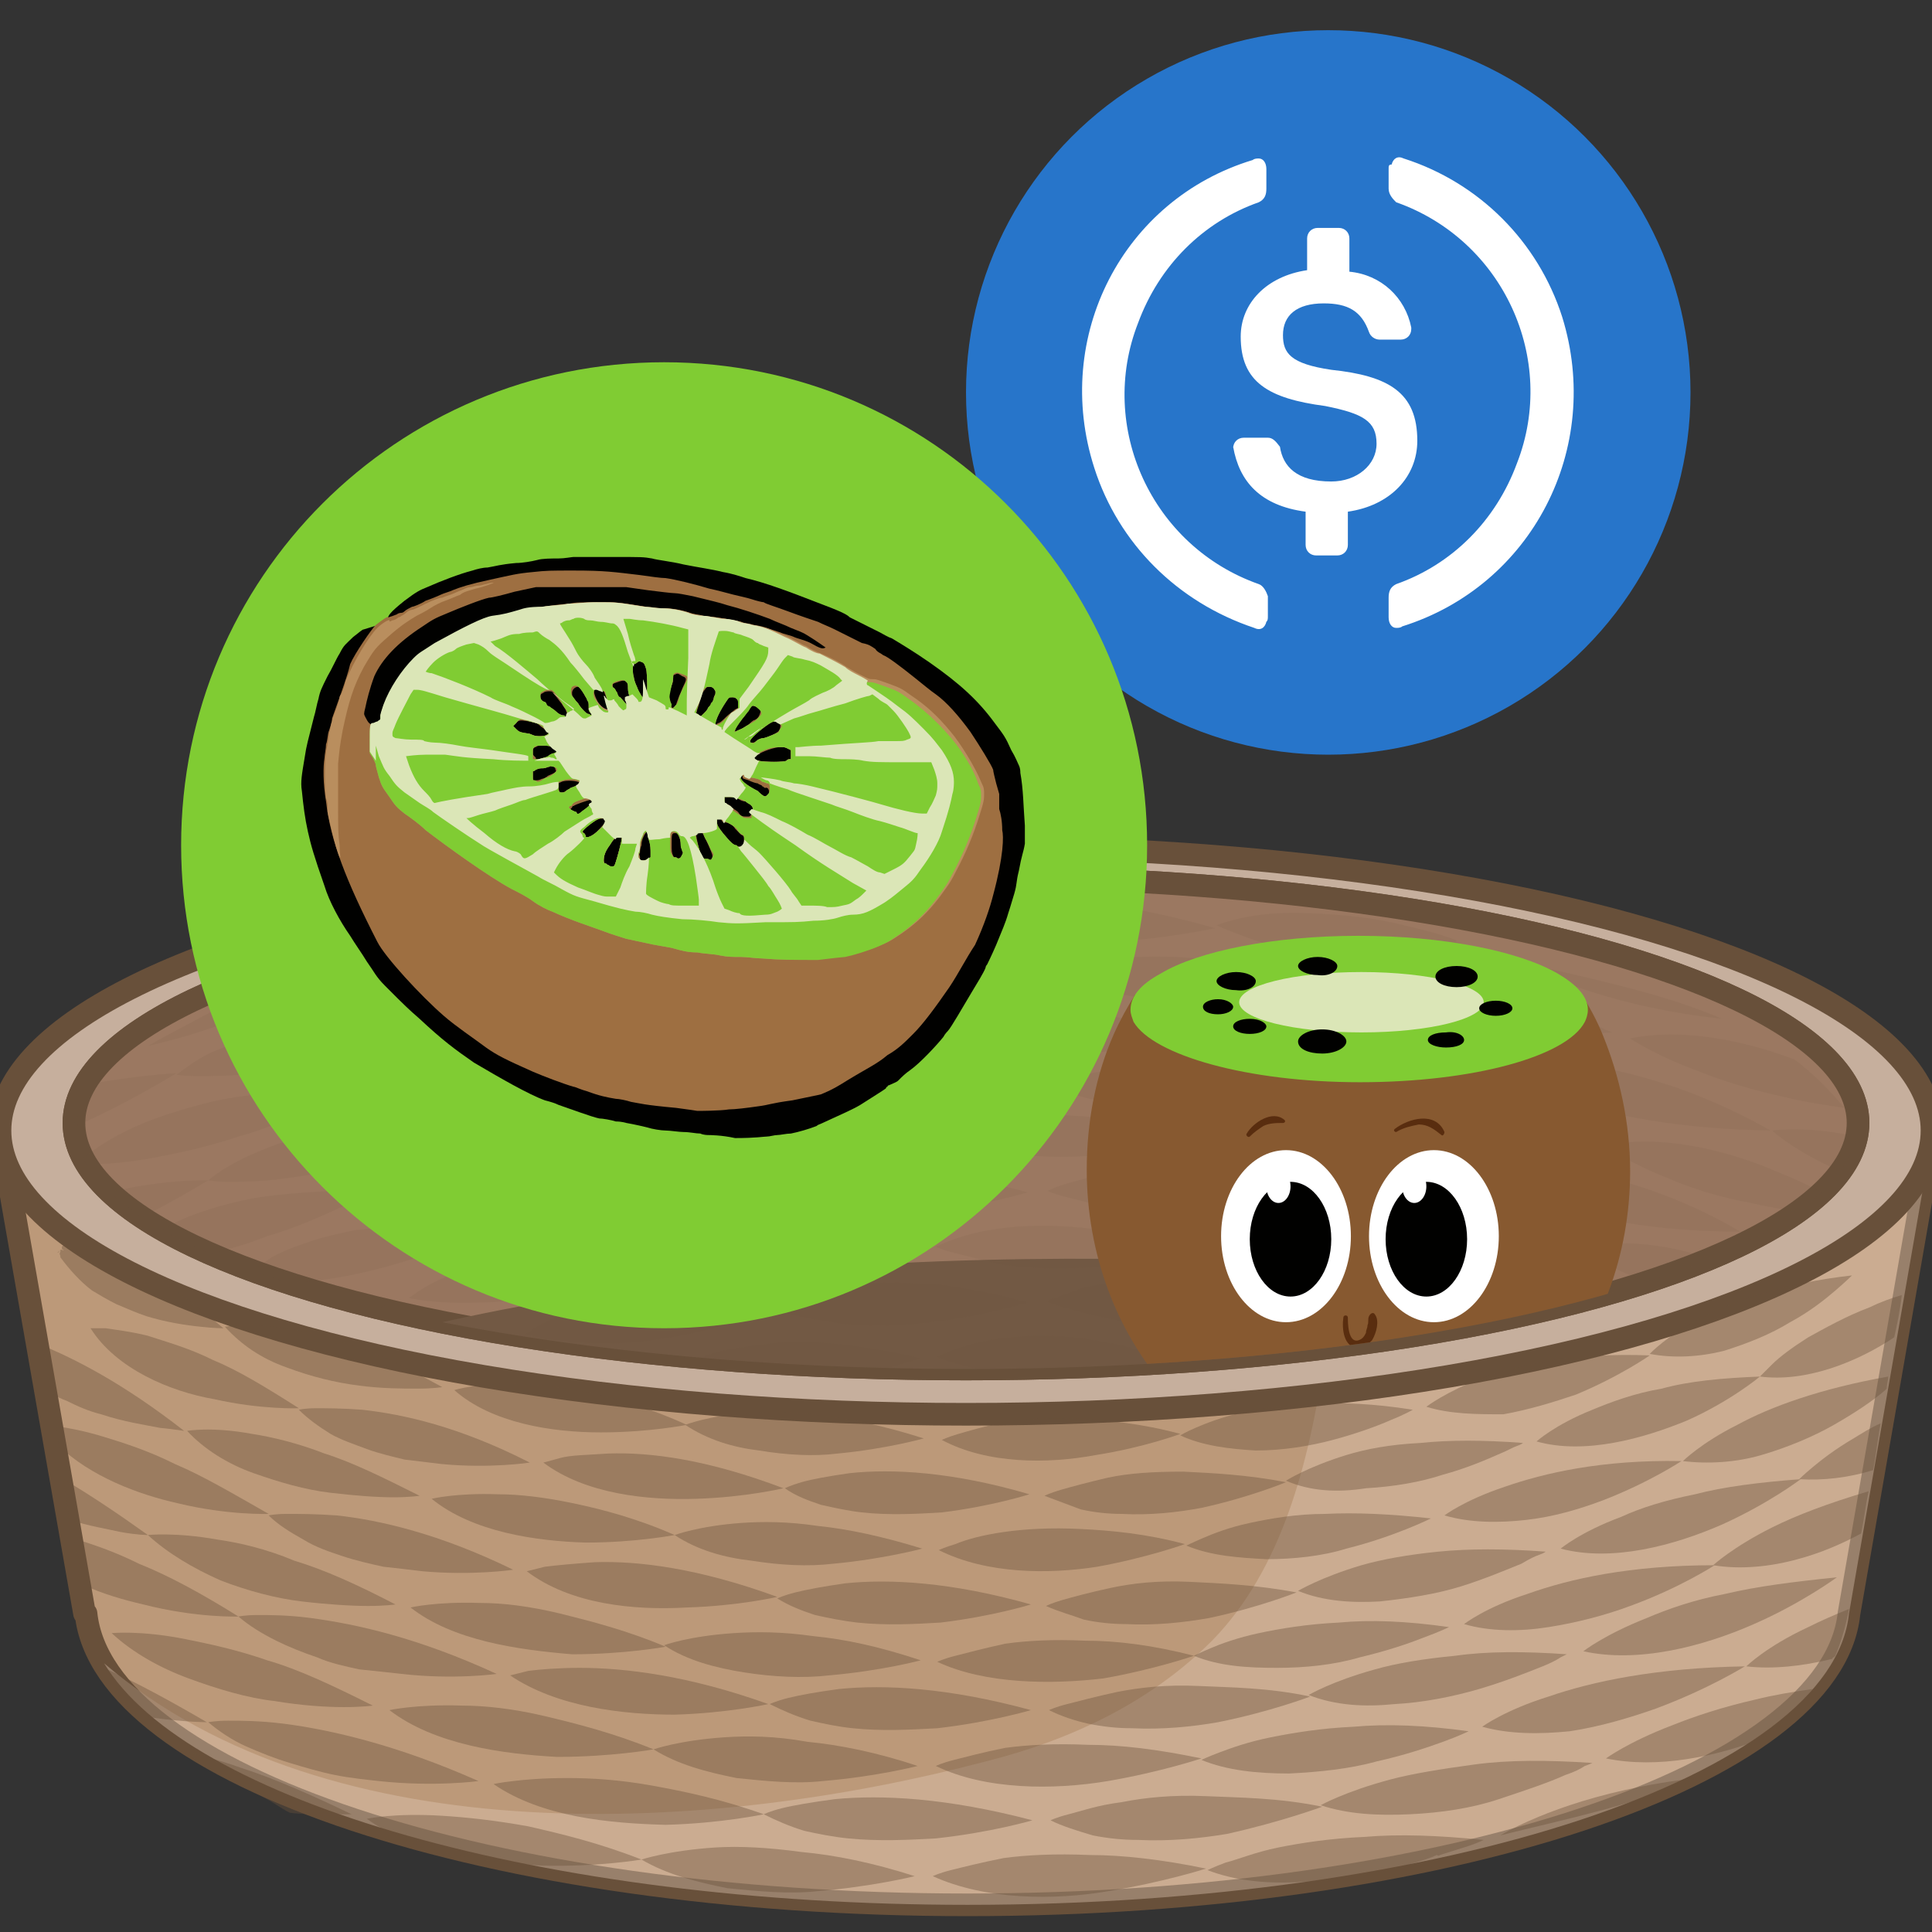 <svg xmlns="http://www.w3.org/2000/svg" xmlns:xlink="http://www.w3.org/1999/xlink" style="enable-background:new 0 0 128 128" id="Layer_1" x="0" y="0" version="1.1" viewBox="0 0 128 128" xml:space="preserve"><rect x="0" y="0" width="128" height="128" fill="#333333" stroke="none"/><style type="text/css">.st0{fill:#bc9979;stroke:#68503a;stroke-width:1.5;stroke-linecap:round;stroke-linejoin:round;stroke-miterlimit:10}.st1{opacity:.4;fill:#e2c9b5}.st2{fill:#c6af9d}.st2,.st3,.st4{stroke:#68503a;stroke-width:1.5;stroke-linecap:round;stroke-linejoin:round;stroke-miterlimit:10}.st3{fill:#d69e70}.st4{fill:#9b7861}.st5{fill:#725944}.st6{opacity:.4}.st7{fill:#68503a}.st8{opacity:.1}.st8,.st9{clip-path:url(#SVGID_2_)}.st10{fill:#875930}.st11{fill:#80cc33}.st12{fill:#dbe6b7}.st13{fill:#010100}.st14{fill:#fff}.st15{fill:#592d0f}.st16{fill:#2775ca}.st17{fill:#010100}.st17,.st18,.st19,.st20,.st21{clip-path:url(#SVGID_4_)}.st18{fill:#9e6f41}.st19{fill:#b98e5e}.st20{fill:#80cc33}.st21{fill:#dbe6b7}</style><g><g><path d="M128,75.3l-2.4,0.5L0.2,76.1l5.4,30.8h0.1c1.1,10.7,26.8,19.3,58.4,19.3s57.3-8.6,58.4-19.3h0L128,75.3z" class="st0"/><path d="M125.6,75.7l-36.6,0.1c-0.3,4.9-0.6,9.7-1.3,14.6c-1,6.4-2.7,13.5-7.4,18.3c-4.1,4.1-9.4,6.6-15,8 c-17.8,4.7-43.3,6.4-58.4-6.5c5.5,9.1,29,16,57.2,16c31.6,0,57.3-8.6,58.4-19.3h0l5.5-31.6L125.6,75.7z" class="st1"/><ellipse cx="64" cy="74.9" class="st2" rx="64" ry="18.8"/><ellipse cx="64" cy="74.4" class="st3" rx="59.1" ry="16.3"/><ellipse cx="64" cy="74.4" class="st4" rx="59.1" ry="16.3"/><path d="M73.4,83.4c-14.8-0.1-29.7,1-44.1,4.2c9.7,1.9,21.7,3.1,34.7,3.1c16.1,0,30.7-1.8,41.3-4.7 C94.9,83.8,83.9,83.4,73.4,83.4z" class="st5"/><g class="st6"><g><path d="M6.5,82.8c-0.5-0.2-0.8-0.3-1.2-0.3c-0.3-0.1-0.6-0.1-0.8-0.1c-0.1,0-0.1,0-0.2,0.1l-0.1,0c0,0,0,0-0.1,0.1 l0,0l0,0.1c0,0,0,0.1,0.1,0.1c0,0.1,0.1,0.1,0.1,0.1l-0.2-0.1l-0.1,0l0,0c-0.1,0.1-0.1,0.2-0.2,0.2c0,0,0,0,0,0L4,82.8l0,0 l0,0.1C4,83,3.9,83,4,83.2c0,0,0,0.1,0,0.1c0.6,0.8,1.3,1.6,2.1,2.2c0.5,0.3,1,0.6,1.6,0.9c0.7,0.3,1.4,0.6,2,0.8 c1.3,0.4,2.6,0.6,3.6,0.7c0.9,0.1,1.5,0.1,1.5,0.1C11.2,84.9,8.4,83.4,6.5,82.8z" class="st7"/><path d="M6,88c0,0,0.4,0,1,0c0.6,0.1,1.6,0.2,2.8,0.5c1.2,0.4,2.7,0.8,4.3,1.6c1.7,0.7,3.5,1.8,5.7,3.2 c0,0-2.5,0.1-5.6-0.6C11.3,92.2,7.7,90.7,6,88z" class="st7"/><path d="M3.4,92.3c0.3,0.2,0.7,0.4,1,0.5c0.8,0.4,1.5,0.7,2.3,0.9c1.5,0.5,2.9,0.7,3.9,0.9c1,0.1,1.6,0.2,1.6,0.2 c-4.1-3.2-7.3-4.8-9.5-5.7C3.1,90.2,3.2,91.2,3.4,92.3z" class="st7"/><path d="M11.6,97c-1.8-0.9-3.4-1.4-4.7-1.8c-1.3-0.4-2.4-0.6-3.1-0.7c0,0,0,0-0.1,0c0.1,0.4,0.1,0.9,0.2,1.3 c2.1,2,5.2,3.2,7.9,3.8c3.3,0.8,6,0.7,6,0.7C15.5,99,13.5,97.8,11.6,97z" class="st7"/><path d="M4.6,100.7c1.3,0.4,2.5,0.6,3.4,0.8c1.1,0.2,1.8,0.2,1.8,0.2c-2.1-1.5-3.9-2.7-5.6-3.7 C4.3,98.8,4.5,99.8,4.6,100.7z" class="st7"/></g><g><path d="M5,102.4c0.2,0.8,0.4,1.7,0.5,2.6c1.3,0.6,2.7,1,4,1.3c3.5,0.9,6.3,0.8,6.3,0.8c-2.4-1.5-4.6-2.7-6.6-3.5 c-1.6-0.8-3.1-1.3-4.4-1.7C4.9,102,4.9,102.2,5,102.4z" class="st7"/><path d="M7.1,110.6c0.2,0.4,0.4,0.9,0.6,1.3c0.3,0.6,0.7,1.1,1.1,1.7c2.9,0.5,4.9,0.5,4.9,0.5 C11.3,112.7,9.1,111.5,7.1,110.6z" class="st7"/></g><g><path d="M14.9,87.9c0,0,1.5-0.3,4,0.1c1.3,0.2,2.8,0.5,4.5,1.2c1.8,0.5,3.7,1.5,5.9,2.7c0,0-0.6,0.1-1.6,0.1 c-1,0-2.4,0-3.9-0.2c-1.6-0.2-3.2-0.6-4.8-1.2C17.3,90,16,89.1,14.9,87.9z" class="st7"/><path d="M19.8,93.4c0,0,0.4-0.1,1.1-0.1c0.7,0,1.8,0,3.1,0.1c2.7,0.3,6.4,1.1,11.1,3.5c0,0-2.6,0.4-5.8,0.1 c-0.8-0.1-1.7-0.2-2.5-0.3c-0.8-0.2-1.7-0.4-2.5-0.7c-0.8-0.3-1.7-0.6-2.4-1C21.1,94.5,20.4,94,19.8,93.4z" class="st7"/><path d="M12.4,94.8c0,0,1.6-0.3,4.3,0.2c1.3,0.2,3,0.6,4.8,1.3c1.9,0.6,3.9,1.6,6.3,2.8c0,0-0.7,0.1-1.7,0.1 c-1.1,0-2.5-0.1-4.2-0.3c-1.7-0.2-3.4-0.7-5.1-1.3C15.1,97,13.5,96,12.4,94.8z" class="st7"/><path d="M17.8,100.4c0,0,0.4-0.1,1.2-0.1c0.8,0,1.9,0,3.3,0.1c2.8,0.3,6.8,1.2,11.7,3.6c0,0-2.7,0.4-6,0.1 c-0.8-0.1-1.7-0.2-2.6-0.3c-0.9-0.2-1.8-0.4-2.7-0.7c-0.9-0.3-1.8-0.6-2.6-1.1C19.2,101.5,18.4,101,17.8,100.4z" class="st7"/><path d="M9.8,101.7c0,0,1.8-0.2,4.6,0.3c1.4,0.2,3.2,0.6,5.1,1.4c2,0.6,4.2,1.6,6.7,2.9c0,0-0.7,0.1-1.8,0.1 c-1.1,0-2.7-0.1-4.4-0.3c-1.7-0.2-3.6-0.7-5.4-1.4C12.8,103.9,11.1,102.9,9.8,101.7z" class="st7"/></g><g><path d="M15.8,107.1c0,0,0.4-0.1,1.3-0.1c0.8,0,2,0,3.5,0.2c3,0.4,7.1,1.3,12.3,3.7c0,0-2.8,0.4-6.3,0 c-0.9-0.1-1.8-0.2-2.8-0.3c-0.9-0.2-1.9-0.4-2.8-0.8c-0.9-0.3-1.9-0.7-2.7-1.1C17.3,108.2,16.5,107.7,15.8,107.1z" class="st7"/><path d="M7.4,108.2c0,0,1.9-0.2,4.9,0.4c1.5,0.3,3.4,0.7,5.4,1.4c2.1,0.6,4.4,1.7,7,3c0,0-0.7,0.1-1.9,0.1 c-1.2,0-2.8-0.1-4.6-0.4c-1.8-0.2-3.8-0.8-5.7-1.5C10.6,110.5,8.8,109.5,7.4,108.2z" class="st7"/><path d="M13.8,114.1c0,0,0.5-0.1,1.3-0.1c0.9,0,2.1,0,3.7,0.2c3.1,0.4,7.5,1.4,12.9,3.8c0,0-2.9,0.4-6.6,0 c-0.9-0.1-1.9-0.2-2.9-0.4c-1-0.2-2-0.5-3-0.8c-1-0.3-2-0.7-2.9-1.1C15.4,115.3,14.5,114.7,13.8,114.1z" class="st7"/><path d="M17.5,119.1c0.6,0.3,1.1,0.7,1.7,1c0.8,0.1,1.5,0.1,2.1,0.1c1.2,0,2,0,2,0c-2.7-1.3-5.2-2.4-7.4-3.1 c-1.4-0.5-2.6-0.8-3.8-1.1C13.8,117.2,15.6,118,17.5,119.1z" class="st7"/></g><g><path d="M30.1,92.1c0,0,1.5-0.5,4.2-0.4c1.3,0,2.9,0.2,4.8,0.6c1.9,0.4,4,1,6.4,2.1c0,0-2.5,0.5-5.7,0.5 C36.6,94.9,32.6,94.3,30.1,92.1z" class="st7"/><path d="M36,96.9c0,0,0.4-0.1,1.1-0.3c0.7-0.2,1.8-0.2,3.2-0.3c2.8-0.1,6.6,0.4,11.6,2.3c0,0-2.5,0.6-5.8,0.7 C42.9,99.4,38.8,99,36,96.9z" class="st7"/><path d="M28.6,99.3c0,0,1.6-0.4,4.4-0.3c1.4,0,3.1,0.2,5,0.6c1.9,0.4,4.2,1,6.7,2.1c0,0-2.6,0.5-5.9,0.5 C35.5,102.1,31.3,101.5,28.6,99.3z" class="st7"/><path d="M34.9,104.1c0,0,0.4-0.1,1.2-0.3c0.8-0.1,1.9-0.2,3.3-0.3c2.9-0.1,6.9,0.4,12.1,2.3c0,0-2.6,0.6-6,0.7 C42,106.7,37.8,106.3,34.9,104.1z" class="st7"/><path d="M27.2,106.5c0,0,1.7-0.4,4.6-0.3c1.5,0,3.2,0.2,5.3,0.7c2,0.5,4.4,1.1,7,2.2c0,0-2.7,0.5-6.2,0.5 C34.3,109.3,30,108.7,27.2,106.5z" class="st7"/></g><g><path d="M33.8,111c0,0,0.4-0.1,1.2-0.3c0.8-0.1,2-0.2,3.4-0.2c3,0,7.2,0.5,12.5,2.4c0,0-2.7,0.6-6.2,0.7 C41.3,113.6,36.9,113.1,33.8,111z" class="st7"/><path d="M25.8,113.3c0,0,1.8-0.4,4.8-0.3c1.5,0,3.4,0.2,5.5,0.7c2.1,0.5,4.5,1.1,7.2,2.2c0,0-2.8,0.5-6.4,0.5 C33.3,116.2,28.8,115.6,25.8,113.3z" class="st7"/><path d="M32.7,118.2c0,0,0.4-0.1,1.3-0.2c0.8-0.1,2-0.2,3.6-0.2c1.5,0,3.4,0.1,5.6,0.5c2.2,0.4,4.6,0.9,7.4,1.9 c0,0-2.8,0.6-6.5,0.7C40.4,120.8,35.9,120.4,32.7,118.2z" class="st7"/><path d="M24.3,120.5c0,0,1.8-0.4,5-0.2c1.6,0.1,3.5,0.3,5.7,0.7c2.2,0.5,4.7,1.1,7.5,2.2c0,0-2.9,0.5-6.6,0.4 C32.1,123.4,27.5,122.8,24.3,120.5z" class="st7"/></g><g><path d="M45.4,94.4c0,0,1.5-0.6,4.2-0.8c1.4-0.1,3-0.1,4.9,0.2c1.9,0.2,4.2,0.7,6.7,1.5c0,0-2.5,0.7-5.7,1 c-1.6,0.2-3.4,0.1-5.2-0.2C48.6,95.9,46.9,95.4,45.4,94.4z" class="st7"/><path d="M52,98.6c0,0,0.4-0.2,1.1-0.4c0.7-0.2,1.8-0.4,3.2-0.6c2.8-0.3,6.8-0.1,11.9,1.4c0,0-2.5,0.8-5.8,1.2 c-1.6,0.1-3.5,0.2-5.3,0c-0.9-0.1-1.8-0.3-2.7-0.5C53.5,99.4,52.7,99.1,52,98.6z" class="st7"/><path d="M44.7,101.7c0,0,1.6-0.6,4.4-0.8c1.4-0.1,3.1-0.1,5.1,0.2c2,0.2,4.3,0.7,6.9,1.5c0,0-2.6,0.7-5.9,1 c-1.7,0.2-3.5,0.1-5.4-0.2C48,103.2,46.2,102.7,44.7,101.7z" class="st7"/><path d="M51.5,105.9c0,0,0.4-0.2,1.2-0.4c0.8-0.2,1.9-0.4,3.3-0.6c2.9-0.3,7-0.1,12.3,1.4c0,0-2.6,0.8-6,1.2 c-1.7,0.1-3.6,0.2-5.5,0c-0.9-0.1-1.9-0.3-2.8-0.5C53.1,106.7,52.3,106.4,51.5,105.9z" class="st7"/><path d="M44,109c0,0,1.6-0.6,4.6-0.8c1.5-0.1,3.2-0.1,5.3,0.2c2.1,0.2,4.4,0.7,7.1,1.6c0,0-2.6,0.7-6.1,1 c-1.7,0.2-3.7,0.1-5.6-0.2C47.4,110.5,45.5,110,44,109z" class="st7"/></g><g><path d="M51,112.9c0,0,0.4-0.2,1.2-0.4c0.8-0.2,1.9-0.4,3.4-0.6c3-0.3,7.2-0.1,12.7,1.4c0,0-2.7,0.8-6.2,1.2 c-1.8,0.1-3.7,0.2-5.6,0c-1-0.1-1.9-0.3-2.8-0.5C52.7,113.7,51.8,113.3,51,112.9z" class="st7"/><path d="M43.3,115.9c0,0,1.7-0.6,4.7-0.8c1.5-0.1,3.3-0.1,5.5,0.3c2.1,0.2,4.6,0.7,7.3,1.6c0,0-2.7,0.7-6.3,1 c-1.8,0.2-3.8,0-5.7-0.2C46.8,117.4,44.9,116.9,43.3,115.9z" class="st7"/><path d="M50.6,120.2c0,0,0.4-0.2,1.2-0.4c0.8-0.2,2-0.4,3.5-0.6c3.1-0.3,7.4-0.1,13.1,1.4c0,0-2.7,0.8-6.4,1.2 c-1.8,0.1-3.8,0.2-5.8,0c-1-0.1-2-0.3-2.9-0.5C52.3,121,51.4,120.6,50.6,120.2z" class="st7"/><path d="M42.5,123.2c0,0,1.8-0.6,4.9-0.8c1.6-0.1,3.5,0,5.7,0.3c2.2,0.2,4.7,0.7,7.5,1.6c0,0-2.8,0.7-6.5,1 c-1.8,0.2-3.9,0-5.9-0.2C46.2,124.7,44.2,124.2,42.5,123.2z" class="st7"/></g><g><path d="M62.4,95.4c0,0,0.4-0.2,1.1-0.4c0.7-0.2,1.7-0.5,3.1-0.8c1.3-0.2,3-0.3,4.9-0.2c1.9,0.1,4.1,0.3,6.7,1 c0,0-2.4,0.9-5.6,1.4C69.4,97,65.4,97,62.4,95.4z" class="st7"/><path d="M69.2,99.1c0,0,0.4-0.2,1.1-0.4c0.7-0.2,1.8-0.5,3.1-0.8c1.4-0.3,3-0.4,5-0.4c2,0.1,4.2,0.2,6.8,0.7 c0,0-2.4,1-5.6,1.7c-1.6,0.3-3.4,0.5-5.3,0.4c-0.9,0-1.8-0.1-2.7-0.3C70.8,99.7,70,99.4,69.2,99.1z" class="st7"/><path d="M62.2,102.7c0,0,0.4-0.2,1.1-0.4c0.7-0.3,1.8-0.6,3.2-0.8c1.4-0.2,3.1-0.3,5.1-0.2c2,0.1,4.3,0.3,6.9,1 c0,0-2.5,0.9-5.8,1.5C69.5,104.3,65.4,104.3,62.2,102.7z" class="st7"/><path d="M69.3,106.4c0,0,0.4-0.2,1.1-0.4c0.7-0.2,1.8-0.5,3.2-0.8c1.4-0.3,3.1-0.5,5.2-0.4c2.1,0.1,4.4,0.2,7.1,0.7 c0,0-2.5,1-5.8,1.7c-1.7,0.3-3.6,0.5-5.5,0.4c-0.9,0-1.9-0.1-2.8-0.3C71,107,70.2,106.8,69.3,106.4z" class="st7"/><path d="M62.1,110.1c0,0,0.4-0.2,1.2-0.4c0.8-0.2,1.9-0.5,3.3-0.8c1.4-0.2,3.2-0.3,5.3-0.2c2.1,0,4.5,0.3,7.2,1 c0,0-2.6,0.9-6,1.5C69.7,111.6,65.3,111.6,62.1,110.1z" class="st7"/></g><g><path d="M69.5,113.3c0,0,0.4-0.2,1.2-0.4c0.8-0.2,1.9-0.5,3.3-0.8c1.5-0.3,3.3-0.5,5.4-0.4c2.1,0.1,4.6,0.1,7.4,0.7 c0,0-2.6,1-6.1,1.7c-1.7,0.3-3.7,0.5-5.7,0.4c-1,0-1.9-0.1-2.9-0.3C71.2,114,70.3,113.7,69.5,113.3z" class="st7"/><path d="M62,117c0,0,0.4-0.2,1.2-0.4c0.8-0.2,1.9-0.5,3.4-0.8c1.5-0.2,3.3-0.3,5.5-0.2c2.2,0,4.6,0.3,7.5,0.9 c0,0-2.7,0.9-6.2,1.5C69.8,118.6,65.3,118.6,62,117z" class="st7"/><path d="M69.6,120.6c0,0,0.4-0.2,1.2-0.4c0.8-0.2,1.9-0.6,3.5-0.8c1.5-0.3,3.4-0.5,5.6-0.4c2.2,0.1,4.8,0.1,7.7,0.7 c0,0-2.7,1-6.3,1.8c-1.8,0.3-3.8,0.5-5.9,0.4c-1,0-2-0.1-3-0.3C71.4,121.3,70.4,121,69.6,120.6z" class="st7"/><path d="M61.8,124.3c0,0,0.4-0.2,1.2-0.4c0.8-0.2,2-0.5,3.5-0.8c1.5-0.2,3.4-0.3,5.7-0.2c2.2,0,4.8,0.3,7.7,0.9 c0,0-2.8,0.9-6.5,1.5C69.9,125.9,65.3,125.9,61.8,124.3z" class="st7"/></g><g><path d="M78.2,95.1c0,0,0.3-0.2,1-0.5c0.7-0.3,1.7-0.7,3-1c1.3-0.3,2.9-0.5,4.8-0.6c1.9-0.1,4.1,0,6.6,0.4 c0,0-0.5,0.3-1.5,0.7c-0.9,0.4-2.3,0.9-3.8,1.3c-1.5,0.4-3.3,0.7-5.1,0.7C81.5,96,79.7,95.8,78.2,95.1z" class="st7"/><path d="M85.2,98.1c0,0,1.4-0.9,4-1.7c1.3-0.4,2.9-0.7,4.9-0.8c1.9-0.2,4.2-0.2,6.8,0c0,0-0.1,0.1-0.4,0.2 c-0.3,0.1-0.6,0.3-1.1,0.5c-0.9,0.4-2.3,1-3.8,1.4c-1.5,0.5-3.3,0.8-5.1,0.9C88.6,98.9,86.8,98.8,85.2,98.1z" class="st7"/><path d="M78.6,102.4c0,0,0.4-0.2,1.1-0.5c0.7-0.3,1.7-0.7,3.1-1c1.4-0.3,3.1-0.6,5-0.6c2-0.1,4.3,0,7,0.3 c0,0-0.6,0.3-1.6,0.7c-1,0.4-2.4,0.9-4,1.3c-1.6,0.5-3.5,0.7-5.3,0.7C82.1,103.2,80.3,103.1,78.6,102.4z" class="st7"/><path d="M86,105.4c0,0,1.5-0.9,4.2-1.7c1.4-0.4,3.1-0.7,5.1-0.9c2-0.2,4.4-0.2,7.1,0c0,0-0.1,0.1-0.4,0.2 c-0.3,0.1-0.7,0.3-1.2,0.6c-1,0.4-2.4,1-4,1.5c-1.6,0.5-3.5,0.8-5.4,1C89.6,106.2,87.7,106.1,86,105.4z" class="st7"/><path d="M79.1,109.7c0,0,0.4-0.2,1.1-0.5c0.7-0.3,1.8-0.7,3.2-1c1.4-0.3,3.2-0.6,5.3-0.7c2.1-0.2,4.5-0.1,7.3,0.3 c0,0-0.6,0.3-1.7,0.7c-1,0.4-2.5,0.9-4.2,1.3c-1.7,0.5-3.6,0.7-5.5,0.7C82.7,110.5,80.8,110.4,79.1,109.7z" class="st7"/></g><g><path d="M86.7,112.3c0,0,1.5-0.9,4.4-1.7c1.4-0.4,3.2-0.7,5.3-0.9c2.1-0.3,4.6-0.3,7.4-0.1c0,0-0.2,0.1-0.4,0.2 c-0.3,0.2-0.7,0.4-1.2,0.6c-1,0.4-2.5,1-4.2,1.5c-1.7,0.5-3.7,0.9-5.6,1C90.4,113.1,88.5,113,86.7,112.3z" class="st7"/><path d="M79.6,116.6c0,0,0.4-0.2,1.2-0.5c0.8-0.3,1.9-0.7,3.4-1c1.5-0.3,3.3-0.6,5.5-0.7c2.2-0.2,4.7-0.1,7.6,0.3 c0,0-0.6,0.3-1.7,0.7c-1.1,0.4-2.6,0.9-4.4,1.3c-1.8,0.5-3.8,0.7-5.8,0.8C83.3,117.5,81.3,117.3,79.6,116.6z" class="st7"/><path d="M87.5,119.6c0,0,1.6-0.9,4.6-1.7c1.5-0.4,3.4-0.7,5.6-1c2.2-0.3,4.8-0.3,7.8-0.1c0,0-0.2,0.1-0.5,0.2 c-0.3,0.2-0.7,0.4-1.3,0.6c-1.1,0.5-2.6,1-4.4,1.6c-1.8,0.6-3.8,0.9-5.9,1C91.3,120.3,89.3,120.2,87.5,119.6z" class="st7"/><path d="M95.4,122.9c0.6-0.2,1.3-0.4,1.9-0.6c0.6-0.2,1-0.4,1-0.4c-3-0.3-5.6-0.4-7.9-0.2c-2.3,0.1-4.2,0.4-5.7,0.7 c-1.5,0.3-2.7,0.8-3.5,1c-0.8,0.3-1.2,0.5-1.2,0.5c1.8,0.7,3.9,0.9,5.9,0.8c2.1-0.1,4.1-0.3,6-0.8c1.2-0.3,2.4-0.6,3.3-1 C95.3,123,95.4,122.9,95.4,122.9z" class="st7"/></g><g><path d="M94.5,93.2c0,0,1.3-1,3.7-1.9c2.5-0.9,6.1-1.7,11.1-1.5c0,0-2,1.4-4.9,2.6c-1.5,0.5-3.1,1-4.8,1.3 C97.9,93.7,96.1,93.7,94.5,93.2z" class="st7"/><path d="M101.8,95.5c0,0,1.2-1.1,3.7-2.1c1.2-0.5,2.8-1.1,4.6-1.4c1.8-0.5,4-0.7,6.5-0.8c0,0-1.9,1.6-4.8,2.9 C108.9,95.3,105,96.4,101.8,95.5z" class="st7"/><path d="M95.7,100.4c0,0,1.3-1,4-1.9c2.6-0.9,6.4-1.8,11.7-1.7c0,0-2.1,1.4-5.2,2.6c-1.6,0.6-3.3,1.1-5.1,1.3 C99.3,100.9,97.4,100.9,95.7,100.4z" class="st7"/><path d="M103.4,102.6c0,0,1.3-1.1,4-2.1c1.3-0.6,2.9-1.1,4.9-1.5c1.9-0.5,4.3-0.8,7-1c0,0-2.1,1.6-5.2,3 C110.9,102.4,106.8,103.5,103.4,102.6z" class="st7"/><path d="M97,107.6c0,0,1.4-1.1,4.2-2c2.8-1,6.8-1.9,12.4-1.9c0,0-2.3,1.5-5.6,2.7c-1.6,0.6-3.5,1.1-5.4,1.4 C100.7,108.1,98.7,108.1,97,107.6z" class="st7"/></g><g><path d="M104.9,109.4c0,0,1.4-1.1,4.2-2.2c1.4-0.6,3.1-1.2,5.2-1.6c2.1-0.5,4.5-0.8,7.4-1.1c0,0-2.3,1.7-5.5,3.1 C112.8,109.1,108.5,110.2,104.9,109.4z" class="st7"/><path d="M98.2,114.4c0,0,1.5-1.1,4.4-2c2.9-1,7.1-1.9,13-2c0,0-2.4,1.5-5.9,2.8c-1.7,0.6-3.7,1.2-5.7,1.5 C102,114.9,100,114.9,98.2,114.4z" class="st7"/><path d="M117,115.1c1.2-0.9,2.2-2,3.1-3.2c-1.4,0.2-2.6,0.4-3.8,0.7c-2.2,0.5-4,1.1-5.5,1.7 c-2.9,1.1-4.4,2.2-4.4,2.2C109.8,117.2,113.7,116.4,117,115.1z" class="st7"/><path d="M112.4,117.8c-3.5,0.4-6.3,1.1-8.4,1.8c-3,1-4.6,2-4.6,2c0,0,0,0,0,0C103.8,120.5,108.3,119.6,112.4,117.8z" class="st7"/></g><g><path d="M109.3,89.7c0,0,1.1-1.2,3.3-2.3c2.2-1.2,5.6-2.4,10.1-2.9c0,0-0.4,0.4-1.1,1c-0.7,0.6-1.7,1.4-3,2.1 c-1.3,0.8-2.8,1.4-4.4,1.9C112.6,89.9,110.9,90,109.3,89.7z" class="st7"/><path d="M125.5,88.6c0.2-0.9,0.4-1.9,0.5-2.8c-0.7,0.2-1.5,0.5-2.1,0.8c-1.6,0.6-3,1.4-4.1,2 c-1.1,0.7-1.9,1.3-2.4,1.8c-0.5,0.5-0.8,0.8-0.8,0.8C119.7,91.6,123.1,90.2,125.5,88.6z" class="st7"/><path d="M116.7,96.4c1.7-0.5,3.4-1.2,4.8-2c1.4-0.8,2.6-1.6,3.4-2.3c0,0,0,0,0.1-0.1c0-0.3,0.1-0.6,0.1-0.8 c-4.5,0.8-7.8,2-10,3.2c-2.4,1.2-3.6,2.4-3.6,2.4C113.1,97,115,96.9,116.7,96.4z" class="st7"/><path d="M124.1,97.4c0.2-1,0.3-2.1,0.5-3.1c-0.7,0.3-1.3,0.7-1.8,1c-1.2,0.7-2.1,1.4-2.7,1.9 c-0.6,0.5-0.9,0.8-0.9,0.8C120.8,98.1,122.5,97.9,124.1,97.4z" class="st7"/><path d="M119.1,103.3c1.5-0.4,2.9-1,4.2-1.7c0.2-0.9,0.3-1.9,0.5-2.8c-2.7,0.8-4.8,1.6-6.4,2.4 c-2.6,1.3-3.9,2.5-3.9,2.5C115.3,104,117.3,103.8,119.1,103.3z" class="st7"/></g><g><path d="M121.4,109.9c0,0,0-0.1,0.1-0.1c0,0,0,0,0.1-0.1c0.4-1,0.7-2,0.9-3.1c-1,0.4-1.9,0.8-2.7,1.2 c-2.8,1.3-4.1,2.6-4.1,2.6C117.4,110.6,119.4,110.4,121.4,109.9z" class="st7"/></g></g><g><defs><ellipse id="SVGID_1_" cx="64" cy="74.4" rx="59.1" ry="16.3"/></defs><clipPath id="SVGID_2_"><use style="overflow:visible" xlink:href="#SVGID_1_"/></clipPath><g class="st8"><g><path d="M4.2,102.5c-0.5,0.2-0.9,0.3-1.3,0.3c-0.3,0.1-0.6,0.1-0.8,0.1c-0.1,0-0.1,0-0.2-0.1l-0.1,0 c0,0,0,0-0.1-0.1l0,0l0-0.1c0,0,0.1-0.1,0.1-0.1c0-0.1,0.1-0.1,0.1-0.1l-0.2,0.1l-0.1,0l0,0c-0.1-0.1-0.1-0.2-0.2-0.2 c0,0,0,0,0,0l0.2,0.2l0,0l0-0.1c0-0.1-0.1-0.2,0-0.3c0,0,0-0.1,0-0.1c0.6-0.8,1.4-1.6,2.2-2.2c0.5-0.3,1.1-0.6,1.6-0.9 c0.7-0.3,1.4-0.6,2.1-0.8c1.4-0.4,2.7-0.6,3.7-0.7c1-0.1,1.6-0.1,1.6-0.1C9,100.4,6.1,101.9,4.2,102.5z" class="st7"/><path d="M3.6,97.3c0,0,0.4,0,1.1,0c0.7-0.1,1.7-0.2,2.9-0.5c1.2-0.3,2.8-0.8,4.4-1.6c1.8-0.7,3.7-1.8,5.9-3.2 c0,0-2.6-0.1-5.8,0.6C9.1,93.1,5.3,94.6,3.6,97.3z" class="st7"/><path d="M0.9,93c0.4-0.2,0.7-0.4,1.1-0.5c0.8-0.4,1.6-0.7,2.4-0.9c1.6-0.5,3-0.7,4.1-0.9c1.1-0.1,1.7-0.2,1.7-0.2 c-4.2,3.2-7.5,4.8-9.9,5.7C0.6,95.1,0.8,94.1,0.9,93z" class="st7"/><path d="M9.5,88.3c-1.8,0.9-3.5,1.4-4.9,1.8c-1.4,0.4-2.5,0.6-3.3,0.7c0,0,0,0-0.1,0c0.1-0.4,0.1-0.9,0.2-1.3 c2.2-2,5.4-3.2,8.2-3.8c3.4-0.8,6.2-0.7,6.2-0.7C13.5,86.3,11.4,87.5,9.5,88.3z" class="st7"/><path d="M2.2,84.6c1.4-0.4,2.6-0.6,3.5-0.7c1.1-0.2,1.9-0.2,1.9-0.2c-2.1,1.5-4.1,2.7-5.9,3.7 C1.9,86.5,2,85.5,2.2,84.6z" class="st7"/></g><g><path d="M2.5,82.9c0.2-0.8,0.4-1.7,0.6-2.6c1.4-0.6,2.8-1,4.1-1.3c3.7-0.9,6.6-0.8,6.6-0.8 C11.3,79.7,9,80.9,7,81.8c-1.7,0.8-3.2,1.3-4.5,1.7C2.5,83.3,2.5,83.1,2.5,82.9z" class="st7"/><path d="M4.8,74.7c0.2-0.4,0.4-0.9,0.7-1.3c0.4-0.6,0.7-1.1,1.1-1.7c3-0.5,5.1-0.6,5.1-0.6 C9.2,72.6,6.9,73.8,4.8,74.7z" class="st7"/></g><g><path d="M12.9,97.4c0,0,1.6,0.3,4.1-0.1c1.3-0.2,2.9-0.5,4.6-1.2c1.8-0.5,3.8-1.5,6.1-2.7c0,0-0.6-0.1-1.7-0.1 c-1,0-2.5,0-4.1,0.2c-1.6,0.1-3.3,0.6-4.9,1.2C15.4,95.3,14,96.2,12.9,97.4z" class="st7"/><path d="M18,91.9c0,0,0.4,0.1,1.2,0.1c0.7,0,1.8,0,3.2-0.1c2.8-0.3,6.6-1.1,11.5-3.5c0,0-2.7-0.4-6-0.1 c-0.8,0.1-1.7,0.2-2.6,0.3c-0.9,0.2-1.8,0.4-2.6,0.7c-0.9,0.3-1.7,0.6-2.5,1C19.3,90.8,18.6,91.3,18,91.9z" class="st7"/><path d="M10.2,90.5c0,0,1.7,0.3,4.4-0.2c1.4-0.2,3.1-0.6,5-1.3c2-0.6,4.1-1.6,6.5-2.8c0,0-0.7-0.1-1.8-0.1 c-1.1,0-2.6,0.1-4.3,0.3c-1.7,0.2-3.5,0.7-5.3,1.3C13,88.3,11.4,89.3,10.2,90.5z" class="st7"/><path d="M15.9,84.9c0,0,0.4,0.1,1.2,0.1c0.8,0,2,0,3.4-0.1c2.9-0.3,7-1.2,12.1-3.6c0,0-2.8-0.4-6.3-0.1 c-0.9,0.1-1.8,0.2-2.8,0.3c-0.9,0.2-1.9,0.4-2.8,0.7c-0.9,0.3-1.8,0.6-2.7,1.1C17.3,83.8,16.5,84.3,15.9,84.9z" class="st7"/><path d="M7.6,83.6c0,0,1.8,0.2,4.8-0.3c1.5-0.2,3.3-0.6,5.3-1.4c2.1-0.6,4.3-1.6,6.9-2.9c0,0-0.7-0.1-1.9-0.1 c-1.2,0-2.8,0.1-4.6,0.3c-1.8,0.2-3.8,0.7-5.6,1.4C10.6,81.4,8.9,82.4,7.6,83.6z" class="st7"/></g><g><path d="M13.8,78.2c0,0,0.5,0.1,1.3,0.1c0.8,0,2.1,0,3.6-0.2c3.1-0.4,7.4-1.3,12.7-3.7c0,0-2.9-0.4-6.6,0 C24,74.5,23,74.6,22,74.8c-1,0.2-2,0.4-3,0.8c-1,0.3-1.9,0.7-2.8,1.1C15.4,77.1,14.5,77.6,13.8,78.2z" class="st7"/><path d="M5.1,77.1c0,0,1.9,0.2,5.1-0.4c1.6-0.3,3.5-0.7,5.6-1.4c2.2-0.6,4.6-1.7,7.3-3c0,0-0.7-0.1-2-0.1 c-1.2,0-2.9,0.1-4.8,0.4c-1.9,0.2-4,0.8-6,1.5C8.4,74.8,6.5,75.8,5.1,77.1z" class="st7"/><path d="M11.7,71.2c0,0,0.5,0.1,1.4,0.1c0.9,0,2.2,0,3.8-0.2c3.3-0.4,7.8-1.4,13.4-3.8c0,0-3-0.4-6.9,0 c-1,0.1-2,0.2-3,0.4c-1,0.2-2.1,0.5-3.1,0.8c-1,0.3-2,0.7-3,1.1C13.3,70,12.5,70.6,11.7,71.2z" class="st7"/><path d="M15.5,66.2c0.6-0.3,1.2-0.7,1.8-1c0.8-0.1,1.5-0.1,2.1-0.1c1.3,0,2,0,2,0c-2.8,1.3-5.4,2.4-7.7,3.1 c-1.4,0.5-2.7,0.8-3.9,1.1C11.7,68.2,13.6,67.3,15.5,66.2z" class="st7"/></g><g><path d="M28.6,93.2c0,0,1.6,0.5,4.3,0.4c1.4,0,3.1-0.2,5-0.6c1.9-0.4,4.2-1,6.6-2.1c0,0-2.6-0.5-5.9-0.5 C35.4,90.4,31.3,91,28.6,93.2z" class="st7"/><path d="M34.8,88.4c0,0,0.4,0.1,1.2,0.3c0.8,0.1,1.9,0.2,3.3,0.3c2.9,0.1,6.9-0.4,12.1-2.3c0,0-2.6-0.6-6.1-0.7 C41.9,85.9,37.7,86.3,34.8,88.4z" class="st7"/><path d="M27.1,86c0,0,1.7,0.4,4.5,0.3c1.5,0,3.2-0.2,5.2-0.6c2-0.4,4.4-1,6.9-2.1c0,0-2.7-0.5-6.2-0.5 C34.2,83.2,29.9,83.8,27.1,86z" class="st7"/><path d="M33.6,81.2c0,0,0.4,0.1,1.2,0.3c0.8,0.1,1.9,0.2,3.4,0.3c3,0.1,7.2-0.4,12.6-2.3c0,0-2.7-0.6-6.3-0.7 C41,78.6,36.7,79,33.6,81.2z" class="st7"/><path d="M25.6,78.8c0,0,1.8,0.4,4.8,0.3c1.5,0,3.4-0.2,5.5-0.7c2.1-0.5,4.5-1.1,7.2-2.2c0,0-2.8-0.5-6.4-0.5 C33,76,28.6,76.6,25.6,78.8z" class="st7"/></g><g><path d="M32.5,74.3c0,0,0.4,0.1,1.3,0.3c0.8,0.1,2,0.2,3.6,0.2c3.1,0.1,7.5-0.5,13-2.4c0,0-2.8-0.6-6.5-0.7 C40.2,71.7,35.7,72.2,32.5,74.3z" class="st7"/><path d="M24.1,72c0,0,1.8,0.4,5,0.3c1.6,0,3.5-0.2,5.7-0.7c2.2-0.5,4.7-1.1,7.5-2.2c0,0-2.9-0.5-6.6-0.5 C31.9,69.1,27.3,69.7,24.1,72z" class="st7"/><path d="M31.3,67.1c0,0,0.5,0.1,1.3,0.2c0.9,0.1,2.1,0.2,3.7,0.2c1.6,0,3.6-0.1,5.8-0.5c2.3-0.4,4.8-0.9,7.7-1.9 c0,0-2.9-0.6-6.7-0.7C39.4,64.5,34.7,64.9,31.3,67.1z" class="st7"/><path d="M22.6,64.8c0,0,1.9,0.4,5.2,0.2c1.6-0.1,3.6-0.3,5.9-0.7c2.3-0.5,4.9-1.1,7.8-2.2c0,0-3-0.5-6.9-0.4 C30.8,61.9,25.9,62.5,22.6,64.8z" class="st7"/></g><g><path d="M44.6,90.9c0,0,1.6,0.6,4.4,0.8c1.4,0.1,3.1,0.1,5.1-0.2c2-0.2,4.3-0.7,6.9-1.5c0,0-2.6-0.7-6-1 c-1.7-0.2-3.6-0.1-5.4,0.2C47.8,89.4,46,89.9,44.6,90.9z" class="st7"/><path d="M51.3,86.7c0,0,0.4,0.2,1.2,0.4c0.8,0.2,1.9,0.4,3.3,0.6c2.9,0.3,7,0.1,12.3-1.4c0,0-2.6-0.8-6-1.2 c-1.7-0.1-3.6-0.2-5.5,0c-0.9,0.1-1.9,0.3-2.8,0.5C53,85.9,52.1,86.2,51.3,86.7z" class="st7"/><path d="M43.8,83.6c0,0,1.6,0.6,4.6,0.8c1.5,0.1,3.2,0.1,5.3-0.2c2.1-0.2,4.5-0.7,7.2-1.5c0,0-2.7-0.7-6.1-1 c-1.7-0.2-3.7-0.1-5.6,0.2C47.2,82.1,45.3,82.6,43.8,83.6z" class="st7"/><path d="M50.8,79.4c0,0,0.4,0.2,1.2,0.4c0.8,0.2,1.9,0.4,3.4,0.6c3,0.3,7.3,0.1,12.7-1.4c0,0-2.7-0.8-6.2-1.2 c-1.8-0.1-3.7-0.2-5.7,0c-1,0.1-1.9,0.3-2.9,0.5C52.5,78.6,51.7,78.9,50.8,79.4z" class="st7"/><path d="M43,76.3c0,0,1.7,0.6,4.7,0.8c1.5,0.1,3.4,0.1,5.5-0.2c2.2-0.2,4.6-0.7,7.4-1.6c0,0-2.7-0.7-6.3-1 c-1.8-0.2-3.8-0.1-5.8,0.2C46.6,74.8,44.7,75.3,43,76.3z" class="st7"/></g><g><path d="M50.4,72.4c0,0,0.4,0.2,1.2,0.4c0.8,0.2,2,0.4,3.5,0.6c3.1,0.3,7.5,0.1,13.1-1.4c0,0-2.8-0.8-6.4-1.2 c-1.8-0.1-3.9-0.2-5.9,0c-1,0.1-2,0.3-2.9,0.5C52.1,71.6,51.2,72,50.4,72.4z" class="st7"/><path d="M42.3,69.4c0,0,1.8,0.6,4.9,0.8c1.6,0.1,3.5,0,5.7-0.3c2.2-0.2,4.8-0.7,7.6-1.6c0,0-2.8-0.7-6.5-1 c-1.9-0.2-3.9,0-6,0.2C46,67.9,44,68.4,42.3,69.4z" class="st7"/><path d="M49.9,65.1c0,0,0.4,0.2,1.3,0.4c0.8,0.2,2.1,0.4,3.6,0.6c3.2,0.3,7.7,0.1,13.6-1.4c0,0-2.9-0.8-6.6-1.2 c-1.9-0.1-4-0.2-6,0c-1,0.1-2.1,0.3-3,0.5C51.7,64.3,50.7,64.7,49.9,65.1z" class="st7"/><path d="M41.6,62.1c0,0,1.8,0.6,5.1,0.8c1.6,0.1,3.6,0,5.9-0.3c2.3-0.2,4.9-0.7,7.8-1.6c0,0-2.9-0.7-6.7-1 c-1.9-0.2-4.1,0-6.2,0.2C45.3,60.6,43.3,61.1,41.6,62.1z" class="st7"/></g><g><path d="M62.1,89.9c0,0,0.4,0.2,1.1,0.4c0.7,0.2,1.8,0.5,3.2,0.8c1.4,0.2,3.1,0.3,5.1,0.2c2-0.1,4.3-0.3,6.9-1 c0,0-2.5-0.9-5.8-1.5C69.5,88.3,65.3,88.3,62.1,89.9z" class="st7"/><path d="M69.3,86.2c0,0,0.4,0.2,1.1,0.4c0.7,0.2,1.8,0.5,3.2,0.8c1.4,0.3,3.1,0.4,5.2,0.4c2.1-0.1,4.4-0.2,7.1-0.7 c0,0-2.5-1-5.8-1.7c-1.7-0.3-3.6-0.5-5.5-0.4c-0.9,0-1.9,0.1-2.8,0.3C71,85.6,70.1,85.9,69.3,86.2z" class="st7"/><path d="M62,82.6c0,0,0.4,0.2,1.2,0.4c0.8,0.2,1.9,0.5,3.3,0.8c1.4,0.2,3.2,0.3,5.3,0.2c2.1-0.1,4.5-0.3,7.2-1 c0,0-2.6-0.9-6-1.5C69.6,81,65.3,81,62,82.6z" class="st7"/><path d="M69.4,78.9c0,0,0.4,0.2,1.2,0.4c0.8,0.2,1.9,0.5,3.4,0.8c1.5,0.3,3.3,0.4,5.4,0.4c2.1-0.1,4.6-0.2,7.4-0.7 c0,0-2.6-1-6-1.7c-1.7-0.3-3.7-0.5-5.7-0.4c-1,0-2,0.1-2.9,0.3C71.1,78.3,70.2,78.5,69.4,78.9z" class="st7"/><path d="M61.9,75.2c0,0,0.4,0.2,1.2,0.4c0.8,0.2,1.9,0.5,3.4,0.8c1.5,0.2,3.3,0.3,5.5,0.2c2.2,0,4.7-0.3,7.5-1 c0,0-2.7-0.9-6.2-1.5C69.7,73.7,65.2,73.7,61.9,75.2z" class="st7"/></g><g><path d="M69.5,72c0,0,0.4,0.2,1.2,0.4c0.8,0.2,2,0.6,3.5,0.8c1.5,0.3,3.4,0.5,5.6,0.4c2.2-0.1,4.7-0.1,7.7-0.7 c0,0-2.7-1-6.3-1.7c-1.8-0.3-3.8-0.5-5.9-0.4c-1,0-2,0.1-3,0.3C71.3,71.3,70.4,71.6,69.5,72z" class="st7"/><path d="M61.7,68.3c0,0,0.4,0.2,1.2,0.4c0.8,0.2,2,0.5,3.6,0.8c1.6,0.2,3.5,0.3,5.7,0.2c2.2,0,4.8-0.3,7.8-0.9 c0,0-2.8-0.9-6.5-1.5C69.8,66.7,65.2,66.7,61.7,68.3z" class="st7"/><path d="M69.6,64.7c0,0,0.4,0.2,1.2,0.4c0.8,0.2,2,0.5,3.6,0.8c1.6,0.3,3.5,0.5,5.8,0.4c2.3-0.1,4.9-0.1,8-0.7 c0,0-2.8-1-6.5-1.8c-1.9-0.3-4-0.5-6.1-0.4c-1.1,0-2.1,0.1-3.1,0.3C71.5,64,70.5,64.3,69.6,64.7z" class="st7"/><path d="M61.6,61c0,0,0.4,0.2,1.3,0.4c0.8,0.2,2.1,0.5,3.7,0.8c1.6,0.2,3.6,0.3,5.9,0.2c2.3,0,5-0.3,8-0.9 c0,0-2.9-0.9-6.7-1.5C70,59.4,65.2,59.4,61.6,61z" class="st7"/></g><g><path d="M78.5,90.2c0,0,0.4,0.2,1.1,0.5c0.7,0.3,1.7,0.7,3.1,1c1.3,0.3,3,0.5,5,0.6c2,0.1,4.3,0,6.9-0.4 c0,0-0.6-0.3-1.6-0.7c-1-0.4-2.4-0.9-4-1.3c-1.6-0.4-3.4-0.7-5.3-0.7C82,89.3,80.2,89.5,78.5,90.2z" class="st7"/><path d="M85.9,87.2c0,0,1.4,0.9,4.2,1.7c1.4,0.4,3.1,0.7,5.1,0.8c2,0.2,4.3,0.2,7,0c0,0-0.1-0.1-0.4-0.2 c-0.3-0.1-0.6-0.3-1.1-0.5c-1-0.4-2.4-1-4-1.4c-1.6-0.5-3.5-0.8-5.3-0.9C89.4,86.4,87.6,86.5,85.9,87.2z" class="st7"/><path d="M79,82.9c0,0,0.4,0.2,1.1,0.5c0.7,0.3,1.8,0.7,3.2,1c1.4,0.3,3.2,0.6,5.2,0.6c2.1,0.1,4.5,0,7.2-0.3 c0,0-0.6-0.3-1.6-0.7c-1-0.4-2.5-0.9-4.2-1.3c-1.7-0.5-3.6-0.7-5.5-0.7C82.6,82.1,80.7,82.2,79,82.9z" class="st7"/><path d="M86.7,79.9c0,0,1.5,0.9,4.4,1.7c1.4,0.4,3.2,0.7,5.3,0.9c2.1,0.2,4.6,0.2,7.4,0c0,0-0.2-0.1-0.4-0.2 c-0.3-0.1-0.7-0.3-1.2-0.6c-1-0.4-2.5-1-4.2-1.5c-1.7-0.5-3.6-0.8-5.6-1C90.4,79.1,88.4,79.2,86.7,79.9z" class="st7"/><path d="M79.5,75.6c0,0,0.4,0.2,1.2,0.5c0.8,0.3,1.9,0.7,3.4,1c1.5,0.3,3.3,0.6,5.5,0.7c2.2,0.2,4.7,0.1,7.6-0.3 c0,0-0.6-0.3-1.7-0.7c-1.1-0.4-2.6-0.9-4.4-1.3c-1.8-0.5-3.8-0.7-5.7-0.7C83.3,74.8,81.3,74.9,79.5,75.6z" class="st7"/></g><g><path d="M87.4,73c0,0,1.6,0.9,4.5,1.7c1.5,0.4,3.3,0.7,5.5,0.9c2.2,0.3,4.8,0.2,7.7,0.1c0,0-0.2-0.1-0.5-0.2 c-0.3-0.2-0.7-0.4-1.3-0.6c-1.1-0.4-2.6-1-4.4-1.5c-1.8-0.5-3.8-0.9-5.8-1C91.3,72.2,89.2,72.3,87.4,73z" class="st7"/><path d="M80,68.7c0,0,0.4,0.2,1.2,0.5c0.8,0.3,2,0.7,3.5,1c1.5,0.3,3.4,0.6,5.7,0.7c2.3,0.2,4.9,0.1,7.9-0.3 c0,0-0.7-0.3-1.8-0.7c-1.1-0.4-2.7-0.9-4.5-1.3c-1.8-0.5-3.9-0.7-6-0.8C83.9,67.8,81.8,68,80,68.7z" class="st7"/><path d="M88.2,65.7c0,0,1.6,0.9,4.7,1.7c1.6,0.4,3.5,0.7,5.8,0.9c2.3,0.3,5,0.3,8.1,0.1c0,0-0.2-0.1-0.5-0.2 c-0.3-0.2-0.8-0.4-1.3-0.6c-1.1-0.5-2.7-1-4.6-1.6c-1.9-0.6-4-0.9-6.1-1C92.2,65,90.1,65.1,88.2,65.7z" class="st7"/><path d="M96.5,62.4c0.6,0.2,1.3,0.4,2,0.6c0.6,0.2,1,0.4,1,0.4c-3.1,0.3-5.9,0.4-8.2,0.2c-2.3-0.1-4.3-0.4-5.9-0.7 c-1.6-0.3-2.8-0.8-3.6-1.1c-0.8-0.3-1.2-0.5-1.2-0.5c1.9-0.7,4-0.9,6.2-0.8c2.2,0.1,4.3,0.3,6.2,0.8c1.3,0.3,2.5,0.6,3.5,1 C96.4,62.4,96.4,62.4,96.5,62.4z" class="st7"/></g><g><path d="M95.5,92.1c0,0,1.3,1,3.9,1.9c2.6,0.9,6.3,1.7,11.5,1.5c0,0-2.1-1.4-5.1-2.6c-1.5-0.5-3.3-1-5-1.3 C99,91.6,97.2,91.6,95.5,92.1z" class="st7"/><path d="M103.1,89.8c0,0,1.3,1.1,3.9,2.1c1.3,0.5,2.9,1.1,4.8,1.4c1.9,0.5,4.2,0.7,6.8,0.8c0,0-2-1.6-5-2.9 C110.5,90,106.5,89,103.1,89.8z" class="st7"/><path d="M96.8,84.9c0,0,1.4,1,4.1,1.9c2.7,0.9,6.7,1.8,12.2,1.7c0,0-2.2-1.4-5.4-2.6c-1.6-0.6-3.5-1.1-5.3-1.3 C100.5,84.4,98.5,84.4,96.8,84.9z" class="st7"/><path d="M104.7,82.7c0,0,1.4,1.1,4.1,2.1c1.3,0.6,3,1.1,5.1,1.5c2,0.5,4.5,0.8,7.2,1c0,0-2.2-1.6-5.4-3 C112.6,82.9,108.3,81.8,104.7,82.7z" class="st7"/><path d="M98.1,77.7c0,0,1.5,1.1,4.3,2c2.9,1,7.1,1.9,12.9,1.9c0,0-2.4-1.5-5.8-2.7c-1.7-0.6-3.7-1.1-5.6-1.4 C101.9,77.2,99.9,77.2,98.1,77.7z" class="st7"/></g><g><path d="M106.3,75.9c0,0,1.5,1.1,4.3,2.2c1.4,0.6,3.2,1.2,5.4,1.6c2.1,0.5,4.7,0.8,7.7,1.1c0,0-2.3-1.7-5.8-3.1 C114.5,76.2,110,75.1,106.3,75.9z" class="st7"/><path d="M99.3,70.9c0,0,1.5,1.1,4.5,2c3,1,7.4,1.9,13.5,2c0,0-2.5-1.5-6.1-2.8c-1.8-0.6-3.8-1.2-5.9-1.5 C103.3,70.4,101.2,70.4,99.3,70.9z" class="st7"/><path d="M118.9,70.2c1.2,0.9,2.3,2,3.3,3.2c-1.4-0.2-2.7-0.4-3.9-0.7c-2.3-0.5-4.2-1.1-5.7-1.7 c-3-1.1-4.6-2.2-4.6-2.2C111.4,68.1,115.5,68.9,118.9,70.2z" class="st7"/><path d="M114.1,67.5c-3.7-0.4-6.5-1.1-8.7-1.8c-3.1-1-4.8-2-4.8-2c0,0,0,0,0,0C105.1,64.8,109.9,65.7,114.1,67.5z" class="st7"/></g><g><path d="M110.9,95.6c0,0,1.1,1.2,3.5,2.3c2.3,1.2,5.8,2.4,10.5,2.9c0,0-0.4-0.4-1.1-1c-0.7-0.6-1.8-1.4-3.1-2.1 c-1.3-0.8-2.9-1.4-4.6-1.9C114.3,95.4,112.5,95.3,110.9,95.6z" class="st7"/><path d="M127.7,96.7c0.2,0.9,0.4,1.9,0.5,2.8c-0.8-0.2-1.5-0.5-2.2-0.8c-1.7-0.6-3.1-1.4-4.2-2 c-1.1-0.7-1.9-1.3-2.5-1.8c-0.6-0.5-0.8-0.8-0.8-0.8C121.7,93.7,125.2,95.1,127.7,96.7z" class="st7"/><path d="M118.6,88.9c1.8,0.5,3.6,1.2,5,2c1.5,0.8,2.7,1.6,3.5,2.3c0,0,0,0,0.1,0.1c0,0.3,0.1,0.6,0.1,0.8 c-4.6-0.8-8.1-2-10.4-3.2c-2.5-1.2-3.7-2.4-3.7-2.4C114.8,88.3,116.8,88.4,118.6,88.9z" class="st7"/><path d="M126.2,87.9c0.2,1,0.3,2.1,0.5,3.1c-0.7-0.4-1.3-0.7-1.9-1c-1.2-0.7-2.1-1.4-2.8-1.9 c-0.6-0.5-0.9-0.8-0.9-0.8C122.8,87.2,124.6,87.4,126.2,87.9z" class="st7"/><path d="M121.1,82c1.5,0.4,3,1,4.4,1.7c0.2,0.9,0.3,1.9,0.5,2.8c-2.8-0.8-5-1.6-6.7-2.4c-2.7-1.3-4-2.5-4-2.5 C117.1,81.3,119.2,81.5,121.1,82z" class="st7"/></g><g><path d="M123.4,75.4c0,0,0,0.1,0.1,0.1c0,0,0,0,0.1,0.1c0.4,1,0.7,2,1,3.1c-1.1-0.4-2-0.8-2.9-1.2 c-2.9-1.3-4.3-2.6-4.3-2.6C119.3,74.7,121.4,74.9,123.4,75.4z" class="st7"/></g></g><g class="st9"><g><path d="M104.8,65.9H75.2c-0.5,0.8-1,1.7-1.4,2.6c-1.2,2.7-1.8,5.8-1.8,9C72,88.8,80.1,98,90,98 c9.9,0,18-9.1,18-20.4c0-3.2-0.7-6.3-1.8-9C105.8,67.6,105.3,66.7,104.8,65.9z" class="st10"/><path d="M105.2,66.9c0,0.3-0.1,0.6-0.2,0.8c-1.2,2.3-7.4,4-14.9,4c-7.5,0-13.7-1.8-15-4c-0.1-0.3-0.2-0.5-0.2-0.8 c0-0.9,0.7-1.7,2-2.4C79.4,63,84.4,62,90,62c5.6,0,10.6,1,13.2,2.5C104.4,65.2,105.2,66,105.2,66.9z" class="st11"/><path d="M98.3,66.4c0,1.1-3.6,2-8.1,2c-4.5,0-8.1-0.9-8.1-2c0-1.1,3.6-2,8.1-2C94.7,64.4,98.3,65.3,98.3,66.4z" class="st12"/><g><path d="M81.7,66.7c0,0.3-0.5,0.5-1,0.5c-0.6,0-1-0.2-1-0.5c0-0.3,0.5-0.5,1-0.5C81.3,66.2,81.7,66.5,81.7,66.7z" class="st13"/><ellipse cx="99.1" cy="66.8" class="st13" rx="1.1" ry=".5"/><path d="M83.9,68c0,0.3-0.5,0.5-1.1,0.5c-0.6,0-1.1-0.2-1.1-0.5c0-0.3,0.5-0.5,1.1-0.5 C83.5,67.5,83.9,67.8,83.9,68z" class="st13"/><path d="M89.2,69c0,0.4-0.7,0.8-1.6,0.8c-0.9,0-1.6-0.3-1.6-0.8c0-0.4,0.7-0.8,1.6-0.8 C88.5,68.2,89.2,68.6,89.2,69z" class="st13"/><path d="M97,68.9c0,0.3-0.5,0.5-1.2,0.5c-0.6,0-1.2-0.2-1.2-0.5c0-0.3,0.5-0.5,1.2-0.5 C96.5,68.3,97,68.6,97,68.9z" class="st13"/><path d="M83.2,65c0-0.3-0.6-0.6-1.3-0.6c-0.7,0-1.3,0.3-1.3,0.6c0,0.3,0.6,0.6,1.3,0.6 C82.6,65.7,83.2,65.4,83.2,65z" class="st13"/><path d="M88.6,64c0-0.3-0.6-0.6-1.3-0.6c-0.7,0-1.3,0.3-1.3,0.6c0,0.3,0.6,0.6,1.3,0.6 C88,64.7,88.6,64.4,88.6,64z" class="st13"/><path d="M97.9,64.7c0-0.4-0.6-0.7-1.4-0.7c-0.8,0-1.4,0.3-1.4,0.7c0,0.4,0.6,0.7,1.4,0.7 C97.3,65.4,97.9,65.1,97.9,64.7z" class="st13"/></g><ellipse cx="85.2" cy="81.9" class="st14" rx="4.3" ry="5.7"/><ellipse cx="95" cy="81.9" class="st14" rx="4.3" ry="5.7"/><path d="M91.1,87.1c-0.1-0.2-0.3-0.1-0.4,0.1c-0.1,0.2,0,0.4-0.1,0.6c0,0.2-0.1,0.3-0.1,0.5 c-0.1,0.2-0.2,0.4-0.5,0.5c-0.7,0.2-0.7-1.2-0.7-1.5c0-0.2-0.3-0.2-0.3,0c-0.1,0.7,0,2,1,2c0.4,0,0.7-0.3,0.9-0.5 C91.2,88.3,91.4,87.5,91.1,87.1z" class="st15"/><path d="M85.1,74.2c-0.8-0.7-2.1,0.2-2.5,0.9c-0.1,0.1,0.1,0.3,0.2,0.2c0.3-0.3,0.6-0.5,0.9-0.7 c0.4-0.2,0.9-0.2,1.3-0.2C85.1,74.4,85.2,74.3,85.1,74.2z" class="st15"/><path d="M95.7,75c-0.6-1.4-2.4-0.9-3.3-0.2c-0.1,0.1,0,0.2,0.1,0.2c0.5-0.3,1-0.4,1.5-0.5c0.6,0,1,0.3,1.5,0.7 C95.6,75.3,95.7,75.1,95.7,75z" class="st15"/><ellipse cx="85.5" cy="82.1" class="st13" rx="2.7" ry="3.8"/><ellipse cx="94.5" cy="82.1" class="st13" rx="2.7" ry="3.8"/><ellipse cx="84.7" cy="78.6" class="st14" rx=".8" ry="1.1"/><ellipse cx="93.7" cy="78.6" class="st14" rx=".8" ry="1.1"/></g></g></g></g></g><circle cx="88" cy="26" r="24" class="st16"/><path d="M93.9,29.2c0-3.2-1.9-4.3-5.7-4.7c-2.7-0.4-3.2-1.1-3.2-2.3c0-1.3,0.9-2.1,2.7-2.1c1.6,0,2.5,0.5,3,1.9	c0.1,0.3,0.4,0.5,0.7,0.5h1.4c0.4,0,0.7-0.3,0.7-0.7v-0.1c-0.4-2-2-3.5-4.1-3.7v-2.2c0-0.4-0.3-0.7-0.7-0.7h-1.4	c-0.4,0-0.7,0.3-0.7,0.7v2.1c-2.7,0.4-4.4,2.2-4.4,4.4c0,3,1.8,4.1,5.6,4.6c2.5,0.5,3.4,1,3.4,2.5c0,1.4-1.3,2.5-3,2.5	c-2.3,0-3.2-1-3.4-2.3C84.5,29.2,84.3,29,84,29h-1.6c-0.4,0-0.7,0.3-0.7,0.7v-0.1c0.4,2.3,1.8,3.9,4.8,4.3v2.2	c0,0.4,0.3,0.7,0.7,0.7h1.4c0.4,0,0.7-0.3,0.7-0.7v-2.2C92.1,33.5,93.9,31.6,93.9,29.2L93.9,29.2z" class="st14"/><path d="M83.4,38.7c-7.1-2.5-10.7-10.4-8-17.3c1.4-3.8,4.3-6.7,8-8c0.4-0.2,0.5-0.5,0.5-0.9v-1.3	c0-0.4-0.2-0.7-0.5-0.7c-0.1,0-0.3,0-0.4,0.1C74.4,13.2,69.7,22.3,72.5,31c1.6,5,5.5,8.9,10.6,10.6c0.4,0.2,0.7,0,0.8-0.4	C84,41.1,84,41,84,40.8v-1.3C83.9,39.2,83.7,38.8,83.4,38.7z M93,10.5c-0.4-0.2-0.7,0-0.8,0.4C92,10.9,92,11,92,11.2v1.3	c0,0.4,0.3,0.7,0.5,0.9c7.1,2.5,10.7,10.4,8,17.3c-1.4,3.8-4.3,6.7-8,8c-0.4,0.2-0.5,0.5-0.5,0.9v1.3c0,0.4,0.2,0.7,0.5,0.7	c0.1,0,0.3,0,0.4-0.1c8.6-2.7,13.3-11.8,10.6-20.5C101.9,16,98,12.1,93,10.5L93,10.5z" class="st14"/><path d="M76,56c0,17.7-14.3,32-32,32S12,73.7,12,56s14.3-32,32-32S76,38.3,76,56" class="st11"/><g><defs><rect id="SVGID_3_" width="64" height="64" x="12" y="24"/></defs><clipPath id="SVGID_4_"><use style="overflow:visible" xlink:href="#SVGID_3_"/></clipPath><path d="M46.9,75.2c0,0-0.3,0-0.5-0.1c-0.3,0-0.7-0.1-1.1-0.1c-0.3,0-0.9-0.1-1.2-0.1c-0.3,0-0.9-0.1-1.2-0.2 c-0.8-0.2-1.4-0.3-1.4-0.3c0,0-0.3-0.1-0.7-0.1c-0.3-0.1-0.9-0.2-1.1-0.2c-0.5-0.1-2.1-0.7-2.7-0.9c-0.2-0.1-0.5-0.2-0.9-0.3 c-1.1-0.4-3-1.5-4.7-2.5c-1.3-0.9-2.1-1.5-3.6-2.9c-0.7-0.6-1.3-1.2-1.4-1.3c-0.1-0.1-0.5-0.5-0.9-0.9c-0.6-0.6-0.7-0.9-1.2-1.6 c-0.3-0.5-0.8-1.2-1.1-1.7c-0.7-1-1.4-2.3-1.7-3.3c-0.7-2-0.9-2.7-1.1-3.6c-0.2-0.9-0.3-1.7-0.4-2.7c-0.1-0.6,0-1.1,0.2-2.3 c0.1-0.7,0.2-1,0.6-2.6c0.1-0.3,0.2-0.9,0.3-1.2c0.1-0.5,0.2-0.7,0.6-1.5c0.3-0.5,0.6-1.2,0.8-1.5c0.3-0.6,0.4-0.6,0.9-1.1 c0.4-0.3,0.6-0.5,0.7-0.5c0.3-0.1,1-0.3,1-0.3c0,0,0,0,0,0.1c0,0,0,0.1,0,0.1c0,0,0.1,0,0.1-0.1c0,0,0.1-0.1,0.3-0.2 c0.2-0.1,0.2-0.2,0.2-0.3c0-0.2,0.1-0.4,1.1-1.2c0.8-0.6,1-0.7,1.5-0.9c0.9-0.4,2.2-0.9,3-1.1c0.3-0.1,0.7-0.2,1-0.2 c0.6-0.1,0.8-0.2,1.9-0.3c0.4,0,1-0.1,1.4-0.2c0.3-0.1,1-0.1,1.4-0.1c0.4,0,0.9-0.1,1-0.1c0.1,0,1.1,0,2.4,0c2.2,0,2.2,0,2.8,0.1 c0.3,0.1,1.3,0.2,2.1,0.4c1,0.2,1.8,0.3,2.6,0.5c0.6,0.1,1.2,0.3,1.5,0.4c1.3,0.3,2.9,0.9,4.7,1.6c1.6,0.6,2,0.8,2.2,1 c0.2,0.1,0.6,0.3,1,0.5c0.4,0.2,0.8,0.4,1,0.5c0.2,0.1,0.5,0.3,0.8,0.4c0.5,0.3,1.5,0.9,2.5,1.6c2,1.4,3.2,2.5,4.3,4 c0.6,0.8,0.7,0.9,1.1,1.8c0.3,0.5,0.4,0.8,0.5,1c0.1,0.2,0.1,0.4,0.1,0.5c0.2,1.1,0.2,2.2,0.3,3.5c0,0.2,0,0.6,0,1.2 c-0.1,0.6-0.2,0.7-0.4,1.8c-0.2,0.8-0.1,0.8-0.3,1.5c-0.1,0.3-0.2,0.7-0.4,1.3c-0.2,0.7-0.4,1.1-0.8,2.1c-0.3,0.7-0.6,1.3-0.6,1.3 c0,0-0.1,0.1-0.1,0.2c-0.1,0.3-0.6,1.1-0.9,1.6c-0.6,1-1.4,2.4-1.6,2.6c0,0-0.2,0.2-0.3,0.4c-0.4,0.5-1.5,1.7-2.2,2.2 c-0.3,0.2-0.6,0.5-0.6,0.5c0,0-0.1,0.1-0.2,0.2s-0.4,0.2-0.6,0.3c0,0-0.1,0-0.1,0.1c-0.1,0-0.1,0.1-0.1,0.1 c-0.1,0.1-1.4,0.9-1.7,1.1c-0.5,0.3-1.2,0.6-2.5,1.2c-0.2,0.1-0.3,0.1-0.4,0.2c-0.5,0.2-1.2,0.4-1.7,0.5c-0.3,0-0.7,0.1-0.9,0.1 c-0.2,0-0.5,0.1-0.7,0.1c-0.2,0-0.7,0.1-2.1,0.1C47.8,75.2,47,75.2,46.9,75.2" class="st17"/><path d="M60.5,68.5c0.7-0.7,1.5-1.8,2.4-3.1c0.6-0.9,1.1-1.9,1.7-2.8c0.6-1.3,1-2.5,1.2-3.3c0.7-2.6,0.7-3.9,0.6-4.3 c0-0.6-0.1-1.1-0.2-1.4v-1L66,51.9c-0.1-0.4-0.2-0.8-0.2-0.9c-0.1-0.3-0.9-1.6-1.5-2.5c-0.8-1.1-1.6-2-2.3-2.5 c-0.3-0.2-0.9-0.7-1.4-1.1c-1-0.8-1.8-1.4-2.1-1.5c-0.1-0.1-0.4-0.2-0.5-0.4c-0.3-0.2-0.4-0.3-0.9-0.4c-0.2-0.1-1-0.5-1.8-0.9 c-0.4-0.2-0.7-0.3-1.1-0.5c-0.3-0.1-1.2-0.4-2-0.7c-0.8-0.3-1.5-0.5-1.6-0.6c-0.1,0-0.5-0.1-0.8-0.2c-0.3-0.1-0.8-0.2-1.2-0.3 c-0.4-0.1-1.1-0.3-1.6-0.4c-1-0.3-2.2-0.6-2.9-0.7c-0.3,0-1-0.1-1.7-0.2c-1.7-0.2-2.3-0.3-4.4-0.3c-1.5,0-1.8,0-2.7,0.1 c-1.1,0.1-1.4,0.2-2.8,0.5c-1.4,0.3-2,0.5-2.5,0.7c-0.2,0.1-0.6,0.2-0.8,0.3c-0.2,0.1-0.7,0.3-1,0.4c-0.3,0.2-0.8,0.4-0.9,0.4 c-0.2,0.1-0.4,0.2-0.5,0.3c-0.1,0.1-0.2,0.1-0.2,0.1c0,0-0.2,0-0.3,0.1c-0.5,0.2-0.6,0.2-0.6,0.2c0-0.1-0.4,0.2-0.8,0.5 c-0.3,0.3-1.4,1.9-1.7,2.6C23,44.9,22.2,47,22,47.6c0,0.2-0.1,0.5-0.2,0.8c-0.1,0.2-0.1,0.7-0.2,0.9c0,0.3-0.1,0.7-0.1,0.9 c-0.1,0.6-0.1,1.7,0.1,2.9c0.3,2.6,1.3,5.2,3.4,9.3c0.5,1,2.9,3.6,4.4,4.9c0.8,0.7,2,1.5,2.8,2.1c0.7,0.5,1.3,0.8,3.1,1.6 c0.7,0.3,2,0.8,2.7,1c0.1,0,0.5,0.2,0.9,0.3c0.8,0.3,1.3,0.4,1.9,0.5c0.2,0,0.7,0.1,1,0.2c0.6,0.1,0.8,0.2,3,0.4 c0.8,0.1,1.4,0.2,1.4,0.2c0.1,0,1.5,0,2.1-0.1c0.4,0,1.2-0.1,1.9-0.2c0.8-0.1,0.8-0.2,2.3-0.4c1.4-0.3,1.5-0.3,1.9-0.4 c0.2-0.1,0.6-0.2,1.7-0.9c1.3-0.8,2-1.1,2.7-1.7C59.5,69.5,59.9,69.1,60.5,68.5 M34.7,48.6c-0.1,0-0.2-0.1-0.2-0.1 c-0.1,0-0.5-0.3-0.5-0.4c0,0,0.1-0.1,0.2-0.2c0.2-0.2,0.2-0.2,0.9-0.1c0.4,0.1,0.5,0.1,0.7,0.3c0.1,0.1,0.3,0.2,0.4,0.3 c0.2,0.1,0.2,0.2,0,0.3c-0.2,0.1-0.7,0.1-0.9,0c-0.1,0-0.2-0.1-0.3-0.1C34.9,48.6,34.8,48.6,34.7,48.6 M35.3,49.9c0,0,0-0.1,0-0.2 c0-0.1,0.1-0.2,0.2-0.2c0.1-0.1,0.2-0.1,0.6-0.1c0.5,0,0.6,0,0.8,0.3c0.1,0.1,0.1,0.1-0.3,0.4c-0.3,0.2-0.4,0.2-0.7,0.2h-0.4v-0.1 C35.3,50,35.3,50,35.3,49.9 M36.8,47.2c-0.1-0.1-0.3-0.3-0.4-0.3c-0.1,0-0.2-0.1-0.2-0.2c0-0.1-0.1-0.1-0.1-0.1 c-0.1,0-0.3-0.2-0.3-0.4c0-0.2,0-0.2,0.2-0.3c0.1-0.1,0.3-0.1,0.4-0.1c0.2,0,0.2,0,0.4,0.3c0.1,0.1,0.3,0.4,0.4,0.5 c0.1,0.2,0.3,0.4,0.3,0.5c0.1,0.2,0.1,0.2,0.1,0.4c-0.1,0.1-0.1,0.1-0.3,0.1C37.1,47.5,37,47.4,36.8,47.2 M36.3,51.4 c-0.1,0.1-0.3,0.2-0.4,0.2c-0.2,0.1-0.3,0.1-0.5,0.1c-0.1,0-0.1,0-0.1-0.3c0-0.2,0-0.3,0-0.3c0,0,0.1-0.1,0.2-0.1 c0.2-0.1,0.2-0.1,0.4-0.1c0.1,0,0.3,0,0.4-0.1c0.3-0.1,0.5,0,0.5,0.2C36.9,51.1,36.8,51.2,36.3,51.4 M37.1,52.5 c0,0-0.1-0.2-0.1-0.3v-0.3l0.2-0.1c0.2-0.1,0.8-0.1,1.1,0c0.2,0.1,0.2,0,0.1,0.2c0,0.1-0.1,0.1-0.4,0.2c-0.2,0.1-0.4,0.2-0.5,0.2 C37.3,52.5,37.2,52.6,37.1,52.5 M37.9,45.9c0-0.2,0.2-0.4,0.4-0.4c0.1,0,0.4,0.2,0.5,0.5c0,0.1,0.1,0.3,0.2,0.4 c0.1,0.1,0.1,0.2,0.1,0.4c0,0.2,0,0.3,0.1,0.4c0.1,0.1,0.1,0.1,0.1,0.2c0,0-0.1,0.1-0.2,0.1c-0.2,0-0.2,0-0.3-0.2 c-0.1-0.1-0.3-0.4-0.5-0.7C37.9,46.2,37.9,46.1,37.9,45.9 M38.2,54c0,0-0.1-0.1-0.2-0.2c-0.2-0.1-0.2-0.2-0.2-0.2 c0,0,0.1-0.1,0.1-0.1c0,0,0-0.1,0.1-0.1c0.1-0.1,1-0.4,1.1-0.4c0,0,0.1,0.1,0.2,0.1c0.1,0.1,0.1,0.1,0,0.2c0,0-0.2,0.1-0.3,0.3 c-0.1,0.1-0.4,0.3-0.5,0.4C38.3,53.9,38.2,54,38.2,54 M39.3,55.3c-0.3,0.2-0.5,0.2-0.5,0.1c0-0.1-0.1-0.2-0.1-0.2 c0,0-0.1-0.1-0.1-0.1c0-0.1,0.4-0.5,0.8-0.7c0.3-0.2,0.6-0.2,0.7-0.1c0.1,0.1,0.1,0.1,0,0.2C39.9,54.7,39.6,55.1,39.3,55.3 M39.4,45.7c0.1-0.1,0.4-0.1,0.5,0c0,0,0.1,0.1,0.1,0.1c0,0,0.1,0.2,0.2,0.5c0.1,0.3,0.1,0.6,0.2,0.7l0.1,0.2h-0.1 c-0.3,0-0.6-0.3-0.8-0.7C39.4,46.1,39.3,45.8,39.4,45.7 M40.8,57.1l-0.1,0.3l-0.2,0c-0.3,0-0.5-0.2-0.5-0.4c0-0.4,0.2-0.9,0.7-1.4 c0.1-0.1,0.2-0.2,0.3-0.2c0.1,0,0.2,0,0.2,0.1C41.2,55.7,40.9,56.8,40.8,57.1 M41.7,46.9c-0.1,0-0.1,0.1-0.1,0.1 c0,0-0.6-0.6-0.6-0.7c-0.1-0.1-0.1-0.2-0.1-0.3c0-0.1-0.1-0.2-0.2-0.3c-0.1-0.1-0.1-0.2-0.1-0.3c0-0.1,0-0.1,0.3-0.2 c0.5-0.2,0.7-0.1,0.8,0.2c0,0.1,0.1,0.4,0.2,0.6c0.1,0.3,0.1,0.6,0.1,0.7C41.8,46.8,41.8,46.8,41.7,46.9 M41.9,44.4 c0-0.3,0-0.3,0.1-0.4c0,0,0.1-0.1,0.2-0.1c0,0,0.1-0.1,0.2-0.1c0.1,0,0.4,0.2,0.4,0.3c0,0.1,0,0.2,0.1,0.3c0.1,0.3,0.1,1.9,0,2 c-0.1,0.1-0.2,0.1-0.2,0c0,0-0.1-0.1-0.2-0.2c-0.1-0.1-0.2-0.2-0.3-0.6C42,45.1,41.9,44.8,41.9,44.4 M43.1,56.8l-0.2,0.1 C42.8,57,42.7,57,42.6,57c-0.2,0-0.2,0-0.2-0.2c0-0.1-0.1-0.2,0-0.3c0-0.1,0-0.3,0.1-0.5c0-0.3,0.1-0.5,0.2-0.7 c0,0,0.1-0.1,0.1-0.2c0,0,0.1-0.1,0.1-0.1c0,0,0.1,0.1,0.1,0.3c0,0.2,0.1,0.4,0.1,0.5c0,0.1,0.1,0.3,0.1,0.5V56.8z M45.1,56.8 C45,56.8,45,56.8,45.1,56.8c0,0.1-0.1,0.1-0.2,0.1c-0.2,0-0.2,0-0.3-0.2c-0.1-0.2-0.1-0.3-0.1-0.8c0-0.6,0-0.7,0.2-0.7 c0,0,0.1,0,0.2,0c0.2,0.1,0.3,0.6,0.3,0.9c0,0.1,0,0.3,0.1,0.4C45.2,56.6,45.2,56.7,45.1,56.8 M45.3,45.4c-0.1,0.2-0.2,0.5-0.3,0.7 c-0.1,0.3-0.2,0.5-0.2,0.6c-0.1,0.1-0.1,0.2-0.1,0.2c0,0,0,0-0.1,0c-0.1,0-0.1,0-0.2-0.4c-0.1-0.4-0.1-0.6,0.1-1.1 c0.1-0.2,0.1-0.4,0.1-0.5c0-0.1,0-0.2,0.1-0.2c0.2-0.1,0.2-0.1,0.5,0.1C45.5,44.9,45.5,45,45.3,45.4 M47.2,56.9 c0,0.1-0.1,0.1-0.2,0.1c-0.3,0-0.4-0.1-0.6-0.5c-0.2-0.6-0.3-1.3-0.3-1.3c0,0,0.1-0.1,0.2-0.1h0.2l0.2,0.4c0.3,0.6,0.5,1.1,0.5,1.2 C47.2,56.7,47.2,56.8,47.2,56.9 M47.1,46.7c-0.1,0.1-0.2,0.2-0.2,0.3c-0.1,0.1-0.2,0.2-0.3,0.3c-0.2,0.2-0.3,0.2-0.3,0.1 c0,0,0-0.1-0.1-0.1c-0.1,0-0.1,0,0.1-0.6c0.2-0.7,0.2-0.8,0.4-1c0.1-0.2,0.2-0.2,0.3-0.2c0.2,0,0.2,0,0.3,0.1 c0.1,0.2,0.2,0.3,0.1,0.4c0,0-0.1,0.1-0.1,0.2C47.3,46.5,47.2,46.6,47.1,46.7 M47.4,47.9c0-0.4,0.3-1,0.7-1.5 c0.2-0.3,0.2-0.3,0.4-0.3c0.1,0,0.2,0,0.3,0.1c0.1,0.1,0.1,0.1,0.1,0.4l0,0.3l-0.2,0.1c-0.1,0.1-0.4,0.3-0.6,0.5 c-0.2,0.2-0.4,0.4-0.5,0.4C47.4,48,47.4,48.1,47.4,47.9 M50,47.7c-0.1,0-0.3,0.2-0.4,0.3c-0.2,0.1-0.4,0.3-0.5,0.3 c-0.4,0.2-0.5,0.2-0.5,0c0-0.1,0.2-0.4,0.5-0.8c0.1-0.1,0.3-0.3,0.4-0.5c0.1-0.2,0.2-0.3,0.3-0.3c0,0,0.2,0.1,0.3,0.1 c0.2,0.1,0.2,0.2,0.3,0.3C50.3,47.5,50.2,47.6,50,47.7 M50.7,48.1c0.2-0.1,0.3-0.2,0.4-0.3c0-0.1,0.4,0,0.5,0.1 c0.1,0.1,0.1,0.1,0.1,0.2c0,0.4-0.3,0.5-1,0.8c-0.2,0.1-0.5,0.2-0.6,0.2c-0.1,0.1-0.2,0.1-0.3,0.1c-0.1,0-0.1,0-0.1-0.1 c0-0.1,0.1-0.2,0.3-0.5C50.2,48.5,50.5,48.3,50.7,48.1 M49.2,56c-0.1,0.1-0.2,0.1-0.5,0.1c-0.2,0-0.3-0.1-0.6-0.4 c-0.2-0.2-0.4-0.5-0.5-0.7c-0.2-0.2-0.2-0.3-0.2-0.5v-0.3h0.2c0.2,0,0.2,0,0.2,0.1c0,0.1,0.1,0.2,0.4,0.2c0.2,0.1,0.4,0.2,0.5,0.4 c0.1,0.1,0.3,0.3,0.4,0.4c0.2,0.1,0.2,0.1,0.2,0.4C49.3,55.9,49.3,55.9,49.2,56 M49.8,53.9c-0.1,0.2-0.1,0.2-0.3,0.2 c-0.3,0-0.4,0-0.6-0.3c-0.1-0.1-0.3-0.2-0.4-0.3c-0.1-0.1-0.2-0.2-0.3-0.2c-0.1-0.1-0.1-0.1-0.2-0.1c0,0-0.1-0.1-0.1-0.2v-0.2h0.4 c0.3,0,0.4,0,0.6,0.1c0.1,0.1,0.3,0.2,0.5,0.2c0.3,0.1,0.3,0.1,0.4,0.2C49.9,53.6,49.9,53.7,49.8,53.9 M50.9,52.7 c0,0-0.1,0-0.1,0.1c0,0-0.1,0.1-0.1,0.1c-0.1,0-1-0.5-1.3-0.7c-0.1-0.1-0.3-0.3-0.4-0.4l-0.1-0.2l0.1-0.1c0.1-0.1,0.2-0.2,0.2,0 c0,0.1,0.1,0.1,0.4,0.2c0.2,0.1,0.5,0.2,0.6,0.2c0.1,0.1,0.3,0.1,0.3,0.2c0.1,0,0.1,0.1,0.2,0.1C51,52.1,51,52.7,50.9,52.7 M52.4,50.3h-0.1c-0.1,0-0.1,0-0.2,0.1c-0.1,0.1-1.4,0.1-1.8,0c-0.4-0.1-0.5-0.2-0.1-0.4c0.3-0.2,1.1-0.5,1.5-0.5 c0.3,0,0.3,0,0.5,0.1l0.2,0.1l0,0.3V50.3z M53.7,42.6c-0.4-0.2-0.9-0.3-1.1-0.4c-0.2-0.1-0.7-0.2-0.9-0.3c-0.6-0.2-1.3-0.4-1.8-0.5 c-0.2,0-0.6-0.1-0.8-0.2c-0.4-0.1-1.5-0.3-2.5-0.4c-0.2,0-0.6-0.1-0.9-0.2c-0.6-0.2-1.2-0.3-1.8-0.3c-0.3,0-0.8,0-1.1-0.1 c-2-0.3-1.8-0.3-3.2-0.3c-0.9,0-1.6,0-1.9,0.1c-0.3,0-1.1,0.1-1.7,0.2c-1,0.1-1.2,0.1-1.7,0.3c-0.3,0.1-0.9,0.2-1.2,0.3 c-0.7,0.1-0.7,0.1-1.4,0.4c-0.7,0.3-1.5,0.7-2.9,1.5c-0.9,0.5-1,0.6-1.4,1c-0.8,0.8-1.6,2-2,3.1c-0.1,0.3-0.2,0.6-0.2,0.7 c0,0.1,0,0.2,0,0.2c0,0.1,0,0.1-0.2,0.2C24.9,48,24.8,48,24.7,48c-0.2,0-0.3-0.1-0.5-0.5c-0.1-0.2-0.1-0.2,0-0.6 c0.1-0.5,0.3-1.3,0.6-2.1c0.5-1.1,1.5-2.2,3.2-3.3c0.6-0.4,0.7-0.5,1.7-0.9c0.7-0.3,2.2-0.9,2.7-1c0.2,0,1-0.2,1.7-0.4l1.4-0.3h6 l1.4,0.2c0.8,0.1,1.6,0.2,1.8,0.2c0.2,0,0.7,0.1,1.2,0.2c1.2,0.3,1.7,0.4,2.3,0.6c0.8,0.2,2,0.6,2.8,0.9c0.4,0.2,1,0.4,1.4,0.6 c0.5,0.2,0.8,0.3,1.1,0.5c0.5,0.3,1.2,0.8,1.2,0.8C54.5,43,54.4,43,53.7,42.6" class="st18"/><path d="M50.5,63.5c-0.4,0-1-0.1-1.4-0.1c-0.6,0-0.9,0-1.4-0.1c-0.4-0.1-1-0.1-1.5-0.2c-0.6,0-1-0.1-1.7-0.3 c-0.5-0.1-1.2-0.2-1.6-0.3c-0.5-0.1-0.9-0.2-1.4-0.3c-0.3-0.1-1-0.3-1.5-0.5c-0.8-0.3-2.1-0.7-3.4-1.3c-0.3-0.1-0.9-0.4-1.3-0.7 c-0.4-0.3-1-0.6-1.4-0.8c-1.5-0.8-4.4-2.9-5.7-3.9c-0.4-0.4-1.1-0.9-1.4-1.1c-0.5-0.4-0.6-0.5-1-1.1c-0.5-0.7-0.5-0.7-0.7-1.3 c-0.1-0.4-0.2-0.7-0.2-0.8c0-0.1-0.1-0.3-0.2-0.5l-0.2-0.3l0-0.8c0-0.9,0-1.1,0.2-1.1c0.1,0,0.2-0.1,0.3-0.1 c0.1-0.1,0.2-0.1,0.2-0.2c0-0.1,0-0.2,0-0.2c0-0.1,0.1-0.4,0.2-0.7c0.4-1.1,1.2-2.3,2-3.1c0.4-0.4,0.5-0.4,1.4-1 c1.4-0.8,2.2-1.2,2.9-1.5c0.7-0.3,0.7-0.3,1.4-0.4c0.3,0,0.8-0.2,1.2-0.3c0.6-0.2,0.8-0.2,1.7-0.3c0.6-0.1,1.3-0.1,1.7-0.2 c0.4,0,1.1-0.1,1.9-0.1c1.4,0,1.3,0,3.2,0.3c0.3,0,0.8,0.1,1.1,0.1c0.6,0,1.2,0.1,1.8,0.3c0.2,0.1,0.6,0.1,0.9,0.2 c1,0.1,2.2,0.3,2.5,0.4c0.2,0.1,0.6,0.1,0.8,0.2c0.8,0.1,1.2,0.3,2.1,0.7c0.5,0.2,1.1,0.6,1.4,0.7c0.3,0.2,0.7,0.4,1,0.5 c0.7,0.3,1.3,0.6,1.7,0.9c0.2,0.1,0.5,0.3,0.7,0.4c0.2,0.1,0.4,0.2,0.6,0.3c0.2,0.1,0.3,0.1,0.5,0.1c0.2,0,0.4,0.1,1,0.3 c0.8,0.3,0.8,0.3,1.5,0.8c0.9,0.6,1.7,1.3,2.6,2.4c0.6,0.7,1.6,2.3,2,3.3c0.2,0.4,0.2,0.5,0.2,0.8c0,0.3,0,0.5-0.3,1.4 c-0.4,1.3-0.9,2.5-1.6,3.8c-0.4,0.8-0.6,1-1.1,1.7c-0.7,0.9-1.4,1.6-2.4,2.3c-0.6,0.4-0.7,0.5-1.4,0.8c-0.7,0.3-1.7,0.6-2.2,0.7 c-0.1,0-1,0.1-1.8,0.2C52.6,63.6,51.7,63.6,50.5,63.5 M40.8,57.1c0.1-0.3,0.4-1.4,0.4-1.6c0-0.1,0-0.1-0.2-0.1 c-0.2,0-0.3,0.1-0.6,0.6C40.1,56.4,40,56.7,40,57c0,0.1,0,0.2,0.1,0.2c0.1,0,0.1,0.1,0.2,0.1c0,0,0.1,0.1,0.2,0.1 C40.7,57.4,40.7,57.4,40.8,57.1 M42.9,56.9l0.2-0.1v-0.3c0-0.2,0-0.5-0.1-0.8c-0.1-0.3-0.1-0.5-0.1-0.5c0-0.1-0.1-0.1-0.2,0 c0,0-0.1,0.1-0.1,0.2c-0.1,0.2-0.2,0.4-0.2,0.7c0,0.2,0,0.4-0.1,0.5c0,0.1,0,0.2,0,0.3c0.1,0.1,0.1,0.2,0.2,0.2 C42.7,57,42.8,57,42.9,56.9 M47.2,56.8c0.1-0.2,0.1-0.2-0.1-0.5c-0.1-0.2-0.2-0.5-0.4-0.8l-0.2-0.5h-0.2c-0.1,0-0.2,0-0.2,0.1 c-0.1,0.1,0.1,0.8,0.3,1.4c0.1,0.4,0.2,0.4,0.5,0.4C47.1,57,47.1,57,47.2,56.8 M45.1,56.8c0.1-0.2,0.2-0.3,0.1-0.4 c0-0.1-0.1-0.2-0.1-0.4c0-0.5-0.2-0.9-0.5-0.9c-0.2,0-0.2,0.1-0.2,0.7c0,0.6,0,0.6,0.1,0.8c0.1,0.2,0.1,0.2,0.3,0.2 C44.9,56.9,45,56.9,45.1,56.8 M49.2,56c0.1-0.1,0.1-0.2,0.1-0.4c0-0.2,0-0.2-0.1-0.3c-0.1,0-0.3-0.2-0.4-0.4 c-0.2-0.2-0.4-0.3-0.6-0.4c-0.2-0.1-0.3-0.1-0.3-0.2c0-0.1-0.1-0.1-0.2-0.1h-0.2v0.2c0,0.3,0.1,0.4,0.4,0.8 c0.5,0.6,0.7,0.8,0.9,0.8C49,56.2,49.1,56.2,49.2,56 M39.3,55.3c0.3-0.2,0.7-0.6,0.8-0.8c0.1-0.2,0.1-0.2,0-0.2 c-0.1-0.2-0.4-0.1-0.7,0.1c-0.3,0.2-0.8,0.6-0.8,0.7c0,0,0,0.1,0.1,0.1c0,0,0.1,0.1,0.1,0.2C38.8,55.5,39,55.5,39.3,55.3 M49.8,53.9c0.1-0.3,0.1-0.4,0-0.5c0,0-0.1-0.1-0.1-0.1c0,0-0.2-0.1-0.3-0.2c-0.2-0.1-0.4-0.2-0.5-0.2c-0.2-0.1-0.2-0.1-0.6-0.1H48 V53c0,0.1,0,0.2,0,0.2c0,0,0.1,0.1,0.2,0.2c0.2,0.2,0.5,0.4,0.8,0.6c0.2,0.1,0.2,0.2,0.5,0.2l0.3,0L49.8,53.9z M38.5,53.8 c0.1-0.1,0.3-0.2,0.5-0.4c0.1-0.1,0.3-0.2,0.3-0.3c0.1,0,0.1-0.1,0-0.2c-0.1-0.1-0.2-0.1-0.2-0.1c-0.1,0-1,0.3-1.1,0.4 c0,0-0.1,0.1-0.1,0.1c0,0,0,0.1-0.1,0.1c0,0-0.1,0-0.1,0.1c0,0.1,0.4,0.3,0.5,0.3C38.2,54,38.4,53.9,38.5,53.8 M50.8,52.7 c0,0,0.1-0.1,0.1-0.1c0,0,0.1-0.1,0.1-0.3c0-0.3,0-0.4-0.2-0.4c0,0-0.2-0.1-0.3-0.1c-0.2-0.2-0.3-0.2-0.8-0.3 c-0.3-0.1-0.4-0.1-0.4-0.2c0-0.1-0.1-0.1-0.2,0l-0.1,0.1l0.1,0.2c0.1,0.2,0.5,0.5,1.1,0.8C50.6,52.8,50.7,52.8,50.8,52.7 M37.5,52.4c0.1-0.1,0.2-0.1,0.3-0.2c0.3-0.1,0.5-0.2,0.6-0.3c0.1-0.1,0.1-0.1-0.1-0.2c-0.2-0.1-0.7-0.1-1,0L37,51.8l0,0.3 c0,0.3,0,0.4,0.2,0.4C37.4,52.5,37.4,52.5,37.5,52.4 M35.9,51.7c0.1-0.1,0.3-0.2,0.4-0.2c0.4-0.2,0.6-0.4,0.6-0.5 c0-0.1,0-0.1-0.2-0.2c-0.2,0-0.2-0.1-0.3,0c-0.1,0-0.3,0.1-0.4,0.1c-0.2,0-0.3,0-0.5,0.1c-0.1,0.1-0.2,0.1-0.2,0.1c0,0,0,0.1,0,0.3 c0,0.3,0,0.3,0.1,0.3c0,0,0.1,0,0.2,0.1C35.6,51.8,35.7,51.8,35.9,51.7 M52.1,50.4c0,0,0.1-0.1,0.2-0.1h0.1v-0.3v-0.3l-0.2-0.1 c-0.2-0.1-0.2-0.1-0.6-0.1c-0.5,0-1.1,0.2-1.5,0.5c-0.4,0.2-0.3,0.3,0.1,0.4C50.6,50.5,52,50.5,52.1,50.4 M36.3,50.1 c0.1-0.1,0.3-0.2,0.4-0.2l0.2-0.1l-0.1-0.1c-0.2-0.2-0.3-0.3-0.8-0.3c-0.4,0-0.5,0-0.6,0.1c-0.1,0.1-0.1,0.1-0.1,0.3 c0,0.1,0,0.2,0,0.2c0,0,0,0.1,0,0.2v0.1h0.4C36,50.2,36.1,50.2,36.3,50.1 M50.1,49.1c0.1-0.1,0.3-0.2,0.5-0.2c0.4-0.1,1-0.4,1-0.4 c0,0,0-0.1,0.1-0.2c0-0.1,0.1-0.1,0.1-0.2c0-0.1-0.3-0.3-0.5-0.3c-0.2,0-0.7,0.4-1.2,0.8c-0.3,0.3-0.4,0.4-0.4,0.5 c0,0.1,0,0.1,0.1,0.1C49.9,49.3,50,49.2,50.1,49.1 M36.2,48.7c0.2-0.1,0.2-0.2,0.1-0.3c-0.1,0-0.3-0.2-0.4-0.3 c-0.3-0.2-0.4-0.2-0.8-0.3c-0.6-0.2-0.7-0.2-0.9,0.1C34.1,48,34,48.1,34,48.1c0,0,0.1,0.1,0.2,0.2c0.2,0.2,0.2,0.2,0.8,0.3 c0.1,0,0.3,0.1,0.3,0.1C35.5,48.8,36,48.8,36.2,48.7 M49.1,48.3c0.2-0.1,0.5-0.3,0.7-0.4c0.2-0.1,0.3-0.2,0.3-0.2 c0,0,0.1-0.1,0.2-0.2c0.2-0.2,0.2-0.3,0-0.5c-0.2-0.2-0.4-0.3-0.5-0.2c0,0-0.1,0.1-0.2,0.3c-0.1,0.1-0.3,0.4-0.4,0.5 c-0.3,0.4-0.5,0.7-0.5,0.8C48.6,48.6,48.6,48.5,49.1,48.3 M47.6,48c0.1,0,0.3-0.2,0.5-0.4c0.2-0.2,0.4-0.4,0.6-0.5l0.2-0.1l0-0.3 c0-0.3,0-0.3-0.1-0.4c-0.1-0.1-0.2-0.1-0.3-0.1c-0.2,0-0.2,0-0.4,0.3c-0.4,0.6-0.7,1.2-0.7,1.5C47.4,48.1,47.4,48.1,47.6,48 M37.6,47.4c0-0.1,0-0.2-0.1-0.4c-0.1-0.1-0.3-0.5-0.5-0.8c-0.4-0.5-0.4-0.5-0.6-0.5c-0.2,0-0.2,0-0.4,0.1 c-0.2,0.1-0.2,0.1-0.2,0.3c0,0.1,0,0.2,0.1,0.3c0.1,0.1,0.2,0.1,0.2,0.1c0,0,0.1,0.1,0.1,0.1c0,0.1,0.1,0.2,0.2,0.2 c0.1,0.1,0.3,0.2,0.4,0.3c0.2,0.2,0.4,0.3,0.6,0.3C37.5,47.6,37.5,47.5,37.6,47.4 M46.6,47.3c0.1-0.1,0.3-0.3,0.3-0.4 c0.1-0.1,0.2-0.2,0.2-0.3c0,0,0.1-0.1,0.1-0.1c0,0,0.1-0.2,0.1-0.3c0.1-0.2,0.1-0.2,0.1-0.4c-0.1-0.2-0.2-0.3-0.4-0.3 c-0.2,0-0.2,0-0.4,0.2c-0.1,0.2-0.2,0.5-0.4,1.2c-0.1,0.3-0.1,0.4,0,0.4c0,0,0.1,0,0.1,0.1C46.3,47.6,46.4,47.5,46.6,47.3 M39.2,47.4c0,0,0-0.1-0.1-0.2c-0.1-0.1-0.1-0.1-0.1-0.4c0-0.2,0-0.3-0.1-0.4c0-0.1-0.1-0.2-0.2-0.4c-0.3-0.5-0.5-0.7-0.8-0.5 c-0.1,0.1-0.1,0.5,0,0.6c0.1,0.1,0.2,0.3,0.4,0.5c0.1,0.2,0.3,0.4,0.4,0.5c0.1,0.1,0.2,0.2,0.3,0.2C39.2,47.4,39.2,47.4,39.2,47.4 M40.4,46.9c0-0.1-0.1-0.4-0.2-0.7c-0.1-0.3-0.1-0.5-0.2-0.5c0,0-0.1,0-0.1-0.1c-0.1-0.1-0.4-0.1-0.5,0c-0.1,0.1-0.1,0.4,0,0.6 c0.3,0.5,0.6,0.8,0.9,0.8h0.1L40.4,46.9z M41.7,46.9c0.1,0,0.1-0.1,0.1-0.2c0-0.1-0.1-0.4-0.1-0.6c-0.1-0.2-0.1-0.5-0.1-0.6 c0-0.3-0.1-0.3-0.2-0.4s-0.5,0-0.7,0.1c-0.2,0.1-0.2,0.3,0,0.4c0.1,0.1,0.1,0.2,0.2,0.3c0,0.1,0.1,0.3,0.2,0.3 c0.1,0.1,0.6,0.7,0.6,0.7C41.6,46.9,41.6,46.9,41.7,46.9 M44.7,46.8c0.2-0.2,0.2-0.2,0.3-0.6c0.1-0.3,0.3-0.7,0.5-1.1 c0.1-0.2,0.1-0.3-0.2-0.4c-0.3-0.1-0.4-0.2-0.6-0.1c-0.1,0.1-0.1,0.1-0.1,0.2c0,0.1,0,0.3-0.1,0.6c-0.2,0.6-0.2,0.7-0.1,1.1 C44.4,47,44.5,47,44.7,46.8 M42.8,46.4c0.1-0.1,0.1-1.8,0-2.1c-0.1-0.3-0.1-0.3-0.2-0.4c-0.2-0.1-0.3-0.1-0.4,0 C42.1,44,42,44,42,44c-0.1,0-0.1,0.6,0,0.9c0,0.1,0.1,0.4,0.2,0.6c0.1,0.3,0.2,0.4,0.3,0.6c0.1,0.1,0.2,0.2,0.2,0.3 C42.6,46.5,42.7,46.5,42.8,46.4" class="st19"/><path d="M22.5,56.8c-0.3-0.7-0.7-2.5-0.8-3c0-0.1,0-0.3,0-0.4c0-0.1,0-0.3-0.1-0.5c-0.1-0.6-0.1-2.5,0-3 c0-0.2,0.1-0.5,0.1-0.6c0-0.1,0.1-0.5,0.1-0.7c0.1-0.3,0.1-0.6,0.2-0.8c0-0.2,0.2-0.6,0.3-0.9c0.1-0.3,0.2-0.6,0.2-0.7 c0-0.1,0.1-0.2,0.1-0.2c0,0,0.2-0.4,0.3-0.9c0.5-1.2,1.5-2.9,2.1-3.5c0.3-0.3,0.8-0.6,0.8-0.5c0,0.1,0,0.1,0.2,0 c0.1,0,0.3-0.1,0.4-0.2c0.1,0,0.2-0.1,0.2-0.1c0,0,0.2-0.1,0.3-0.2c0.1-0.1,0.3-0.2,0.4-0.2c0.1,0,0.5-0.2,0.9-0.4 c0.4-0.2,0.9-0.4,1.1-0.4c0.2-0.1,0.6-0.2,0.8-0.3c0.2-0.1,0.5-0.2,0.7-0.3c0.2-0.1,0.4-0.1,0.4-0.1c0.1,0,0.3-0.1,0.5-0.1 c0.2,0,0.4-0.1,0.5-0.1c0.3-0.1,0.5-0.1,0.5-0.1c0.1,0-0.7,0.3-1.2,0.4c-0.3,0.1-0.8,0.2-1,0.4c-0.3,0.1-0.7,0.3-1,0.4 c-0.3,0.1-0.7,0.3-1,0.5c-0.3,0.2-0.7,0.4-0.9,0.5c-0.5,0.3-1,0.6-1.9,1.4c-0.8,0.7-0.9,0.8-1.6,2c-0.7,1.3-1,2.3-1.4,4.2 c-0.2,1.1-0.2,1.2-0.3,2.2c0,0.6,0,1.9,0,2.8c0,1.4,0,1.9,0.1,2.6C22.5,56.5,22.6,56.9,22.5,56.8C22.5,56.9,22.5,56.9,22.5,56.8" class="st19"/><path d="M50.5,63.5c-0.4,0-1-0.1-1.4-0.1c-0.6,0-0.9,0-1.4-0.1c-0.4-0.1-1-0.1-1.5-0.2c-0.6,0-1-0.1-1.7-0.3 c-0.5-0.1-1.2-0.2-1.6-0.3c-0.5-0.1-0.9-0.2-1.4-0.3c-0.3-0.1-1-0.3-1.5-0.5c-0.8-0.3-2.1-0.7-3.4-1.3c-0.3-0.1-0.9-0.4-1.3-0.7 c-0.4-0.3-1-0.6-1.4-0.8c-1.5-0.8-4.4-2.9-5.7-3.9c-0.4-0.4-1.1-0.9-1.4-1.1c-0.5-0.4-0.6-0.5-1-1.1c-0.5-0.7-0.5-0.7-0.7-1.3 c-0.1-0.4-0.2-0.7-0.2-0.8c0-0.1-0.1-0.3-0.2-0.5l-0.2-0.3v-0.8c0-0.9,0-1.1,0.2-1.1c0.1,0,0.2-0.1,0.3-0.1 c0.1-0.1,0.2-0.1,0.2-0.2c0-0.1,0-0.2,0-0.2c0-0.1,0.1-0.4,0.2-0.7c0.4-1.1,1.2-2.3,2-3.1c0.4-0.4,0.5-0.4,1.4-1 c2-1.1,3.2-1.7,3.8-1.8c0.8-0.1,1.1-0.2,1.8-0.4c0.3-0.1,0.6-0.2,1.5-0.2c0.6-0.1,1.3-0.1,1.7-0.2c0.4,0,1.1-0.1,1.9-0.1 c1.4,0,1.3,0,3.2,0.3c0.3,0,0.8,0.1,1.1,0.1c0.6,0,1.2,0.1,1.8,0.3c0.2,0.1,0.7,0.2,1,0.2c0.3,0,0.6,0.1,0.7,0.1 c0.1,0,0.4,0.1,0.7,0.1c0.3,0,0.8,0.1,1,0.2c0.2,0.1,0.6,0.1,0.8,0.2c0.7,0.1,1.2,0.3,2.2,0.8c0.5,0.2,1.1,0.6,1.4,0.7 c0.3,0.2,0.7,0.4,0.9,0.4c0.6,0.3,1.2,0.6,1.7,0.9c0.2,0.2,0.6,0.4,0.8,0.5c0.2,0.1,0.4,0.2,0.5,0.3c0.1,0.1,0.2,0.1,0.4,0.1 c0.2,0,0.4,0.1,1,0.3c0.8,0.3,0.8,0.3,1.5,0.8c1.3,0.9,2.7,2.3,3.5,3.5c0.6,0.9,0.9,1.5,1.1,2.1c0.2,0.4,0.2,0.5,0.2,0.8 c0,0.3,0,0.5-0.3,1.4c-0.4,1.3-0.9,2.5-1.6,3.8c-0.4,0.8-0.6,1-1.1,1.7c-0.7,0.9-1.4,1.6-2.4,2.3c-0.6,0.4-0.7,0.5-1.4,0.8 c-0.7,0.3-1.7,0.6-2.2,0.7c-0.1,0-1,0.1-1.8,0.2C52.6,63.6,51.7,63.6,50.5,63.5 M40.8,57.1c0.1-0.3,0.4-1.4,0.4-1.6 c0-0.1,0-0.1-0.2-0.1c-0.2,0-0.3,0.1-0.6,0.6C40.1,56.4,40,56.7,40,57c0,0.1,0,0.2,0.1,0.2c0.1,0,0.1,0.1,0.2,0.1 c0,0,0.1,0.1,0.2,0.1C40.7,57.4,40.7,57.4,40.8,57.1 M42.9,56.9l0.2-0.1v-0.3c0-0.2,0-0.5-0.1-0.8c-0.1-0.3-0.1-0.5-0.1-0.5 c0-0.1-0.1-0.1-0.2,0c0,0-0.1,0.1-0.1,0.2c-0.1,0.2-0.2,0.4-0.2,0.7c0,0.2,0,0.4-0.1,0.5c0,0.1,0,0.2,0,0.3 c0.1,0.1,0.1,0.2,0.2,0.2C42.7,57,42.8,57,42.9,56.9 M47.2,56.8c0.1-0.2,0.1-0.2-0.1-0.5c-0.1-0.2-0.2-0.5-0.4-0.8l-0.2-0.5h-0.2 c-0.1,0-0.2,0-0.2,0.1c-0.1,0.1,0.1,0.8,0.3,1.4c0.1,0.4,0.2,0.4,0.5,0.4C47.1,57,47.1,57,47.2,56.8 M45.1,56.8 c0.1-0.2,0.2-0.3,0.1-0.4c0-0.1-0.1-0.2-0.1-0.4c0-0.5-0.2-0.9-0.5-0.9c-0.2,0-0.2,0.1-0.2,0.7c0,0.6,0,0.6,0.1,0.8 c0.1,0.2,0.1,0.2,0.3,0.2C44.9,56.9,45,56.9,45.1,56.8 M49.2,56c0.1-0.1,0.1-0.2,0.1-0.4c0-0.2,0-0.2-0.1-0.3 c-0.1,0-0.3-0.2-0.4-0.4c-0.2-0.2-0.4-0.3-0.6-0.4c-0.2-0.1-0.3-0.1-0.3-0.2c0-0.1-0.1-0.1-0.2-0.1h-0.2v0.2c0,0.3,0.1,0.4,0.4,0.8 c0.5,0.6,0.7,0.8,0.9,0.8C49,56.2,49.1,56.2,49.2,56 M39.3,55.3c0.3-0.2,0.7-0.6,0.8-0.8c0.1-0.2,0.1-0.2,0-0.2 c-0.1-0.2-0.4-0.1-0.7,0.1c-0.3,0.2-0.8,0.6-0.8,0.7c0,0,0,0.1,0.1,0.1c0,0,0.1,0.1,0.1,0.2C38.8,55.5,39,55.5,39.3,55.3 M49.8,53.9c0.1-0.3,0.1-0.4,0-0.5c0,0-0.1-0.1-0.1-0.1c0,0-0.2-0.1-0.3-0.2c-0.2-0.1-0.4-0.2-0.6-0.2c-0.2-0.1-0.3-0.1-0.6-0.1H48 v0.2c0,0.1,0,0.2,0,0.2c0,0,0.1,0.1,0.2,0.2c0.2,0.2,0.5,0.4,0.8,0.6c0.2,0.1,0.2,0.2,0.5,0.2l0.3,0L49.8,53.9z M38.5,53.8 c0.1-0.1,0.3-0.2,0.5-0.4c0.1-0.1,0.3-0.2,0.3-0.3c0.1,0,0.1-0.1,0-0.2c-0.1-0.1-0.2-0.1-0.2-0.1c-0.1,0-1,0.3-1.1,0.4 c0,0-0.1,0.1-0.1,0.1c0,0,0,0.1-0.1,0.1c0,0-0.1,0-0.1,0.1c0,0.1,0.4,0.3,0.5,0.3C38.2,54,38.4,53.9,38.5,53.8 M50.8,52.7 c0,0,0.1-0.1,0.1-0.1c0,0,0.1-0.1,0.1-0.3c0-0.3,0-0.4-0.2-0.4c0,0-0.2-0.1-0.3-0.1c-0.2-0.2-0.3-0.2-0.8-0.3 c-0.3-0.1-0.4-0.1-0.4-0.2c0-0.1-0.1-0.1-0.2,0l-0.1,0.1l0.1,0.2c0.1,0.2,0.5,0.5,1.1,0.8C50.6,52.8,50.7,52.8,50.8,52.7 M37.5,52.4c0.1-0.1,0.2-0.1,0.3-0.2c0.3-0.1,0.5-0.2,0.6-0.3c0.1-0.1,0.1-0.1-0.1-0.2c-0.2-0.1-0.7-0.1-1,0L37,51.8l0,0.3 c0,0.3,0,0.4,0.2,0.4C37.4,52.5,37.4,52.5,37.5,52.4 M35.9,51.7c0.1-0.1,0.3-0.2,0.4-0.2c0.4-0.2,0.6-0.4,0.6-0.5 c0-0.1,0-0.1-0.2-0.2c-0.2,0-0.2-0.1-0.3,0c-0.1,0-0.3,0.1-0.4,0.1c-0.2,0-0.3,0-0.5,0.1c-0.1,0.1-0.2,0.1-0.2,0.1c0,0,0,0.1,0,0.3 c0,0.3,0,0.3,0.1,0.3c0,0,0.1,0,0.2,0.1C35.6,51.8,35.7,51.8,35.9,51.7 M52.1,50.4c0,0,0.1-0.1,0.2-0.1h0.1v-0.3v-0.3l-0.2-0.1 c-0.2-0.1-0.2-0.1-0.6-0.1c-0.5,0-1.1,0.2-1.5,0.5c-0.4,0.2-0.3,0.3,0.1,0.4C50.6,50.5,52,50.5,52.1,50.4 M36.3,50.1 c0.1-0.1,0.3-0.2,0.4-0.2l0.2-0.1l-0.1-0.1c-0.2-0.2-0.3-0.3-0.8-0.3c-0.4,0-0.5,0-0.6,0.1c-0.1,0.1-0.1,0.1-0.1,0.3 c0,0.1,0,0.2,0,0.2c0,0,0,0.1,0,0.2v0.1h0.4C36,50.2,36.1,50.2,36.3,50.1 M50.1,49.1c0.1-0.1,0.3-0.2,0.5-0.2c0.4-0.1,1-0.4,1-0.4 c0,0,0-0.1,0.1-0.2c0-0.1,0.1-0.1,0.1-0.2c0-0.1-0.3-0.3-0.5-0.3c-0.3,0-1.6,1.1-1.6,1.3c0,0.1,0,0.1,0.1,0.1 C49.9,49.3,50,49.2,50.1,49.1 M36.2,48.7c0.2-0.1,0.2-0.2,0.1-0.3c-0.1,0-0.3-0.2-0.4-0.3c-0.3-0.2-0.4-0.2-0.8-0.3 c-0.6-0.2-0.7-0.2-0.9,0.1C34.1,48,34,48.1,34,48.1c0,0,0.1,0.1,0.2,0.2c0.2,0.2,0.2,0.2,0.8,0.3c0.1,0,0.3,0.1,0.3,0.1 C35.5,48.8,36,48.8,36.2,48.7 M49.1,48.3c0.2-0.1,0.5-0.3,0.7-0.4c0.2-0.1,0.3-0.2,0.3-0.2c0,0,0.1-0.1,0.2-0.2 c0.2-0.2,0.2-0.3,0-0.5c-0.2-0.2-0.4-0.3-0.5-0.2c0,0-0.1,0.1-0.2,0.3c-0.1,0.1-0.3,0.4-0.4,0.5c-0.3,0.4-0.5,0.7-0.5,0.8 C48.6,48.6,48.6,48.5,49.1,48.3 M47.6,48c0.1,0,0.3-0.2,0.5-0.4c0.2-0.2,0.4-0.4,0.6-0.5l0.2-0.1l0-0.3c0-0.3,0-0.3-0.1-0.4 c-0.1-0.1-0.2-0.1-0.3-0.1c-0.2,0-0.2,0-0.4,0.3c-0.4,0.6-0.7,1.2-0.7,1.5C47.4,48.1,47.4,48.1,47.6,48 M37.6,47.4 c0-0.1,0-0.2-0.1-0.4c-0.1-0.1-0.3-0.5-0.5-0.8c-0.4-0.5-0.4-0.5-0.6-0.5c-0.2,0-0.2,0-0.4,0.1c-0.2,0.1-0.2,0.1-0.2,0.3 c0,0.1,0,0.2,0.1,0.3c0.1,0.1,0.2,0.1,0.2,0.1c0,0,0.1,0.1,0.1,0.1c0,0.1,0.1,0.2,0.2,0.2c0.1,0.1,0.3,0.2,0.4,0.3 c0.2,0.2,0.4,0.3,0.6,0.3C37.5,47.6,37.5,47.5,37.6,47.4 M46.6,47.3c0.1-0.1,0.3-0.3,0.3-0.4c0.1-0.1,0.2-0.2,0.2-0.3 c0,0,0.1-0.1,0.1-0.1c0,0,0.1-0.2,0.1-0.3c0.1-0.2,0.1-0.2,0.1-0.4c-0.1-0.2-0.2-0.3-0.4-0.3c-0.2,0-0.2,0-0.4,0.2 c-0.1,0.2-0.2,0.5-0.4,1.2c-0.1,0.3-0.1,0.4,0,0.4c0,0,0.1,0,0.1,0.1C46.3,47.6,46.4,47.5,46.6,47.3 M39.2,47.4c0,0,0-0.1-0.1-0.2 c-0.1-0.1-0.1-0.1-0.1-0.4c0-0.2,0-0.3-0.1-0.4c0-0.1-0.1-0.2-0.2-0.4c-0.3-0.5-0.5-0.7-0.8-0.5c-0.1,0.1-0.1,0.5,0,0.6 c0.1,0.1,0.2,0.3,0.4,0.5c0.1,0.2,0.3,0.4,0.4,0.5c0.1,0.1,0.2,0.2,0.3,0.2C39.2,47.4,39.2,47.4,39.2,47.4 M40.4,47 c0-0.1-0.2-0.7-0.3-1.1c0-0.1-0.1-0.1-0.1-0.1c0,0-0.1,0-0.1-0.1c-0.1-0.1-0.4-0.1-0.5,0c-0.1,0.1-0.1,0.4,0,0.6 c0.3,0.5,0.6,0.8,0.9,0.8C40.5,47.1,40.5,47.1,40.4,47 M41.7,46.9c0.1,0,0.1-0.1,0.1-0.2c0-0.1-0.1-0.4-0.1-0.6 c-0.1-0.2-0.1-0.5-0.1-0.6c0-0.3-0.1-0.3-0.2-0.4s-0.5,0-0.7,0.1c-0.2,0.1-0.2,0.3,0,0.4c0.1,0.1,0.1,0.2,0.2,0.3 c0,0.1,0.1,0.3,0.2,0.3c0.1,0.1,0.6,0.7,0.6,0.7C41.6,46.9,41.6,46.9,41.7,46.9 M44.7,46.8c0.2-0.2,0.2-0.2,0.3-0.6 c0.1-0.3,0.3-0.7,0.5-1.1c0.1-0.2,0.1-0.3-0.2-0.4c-0.3-0.1-0.4-0.2-0.6-0.1c-0.1,0.1-0.1,0.1-0.1,0.2c0,0.1,0,0.3-0.1,0.6 c-0.1,0.5-0.2,0.8-0.1,1c0,0.1,0.1,0.2,0.1,0.3C44.4,47,44.6,47,44.7,46.8 M42.8,46.4c0.1-0.1,0.1-1.8,0-2.1 c-0.1-0.3-0.1-0.3-0.2-0.4c-0.2-0.1-0.3-0.1-0.4,0C42.1,44,42,44,42,44c-0.1,0-0.1,0.6,0,0.9c0,0.1,0.1,0.4,0.2,0.6 c0.1,0.3,0.2,0.4,0.3,0.6c0.1,0.1,0.2,0.2,0.2,0.3C42.6,46.5,42.7,46.5,42.8,46.4" class="st20"/><path d="M47.6,61.1c-0.6-0.1-1.7-0.2-2.4-0.2c-1-0.1-1.6-0.2-2-0.3c-0.3-0.1-0.8-0.2-1.1-0.2 c-0.6-0.1-1.1-0.2-2.8-0.7c-1.1-0.3-1.2-0.3-2.1-0.8c-0.5-0.3-1.2-0.6-1.5-0.8c-0.7-0.4-3.5-1.9-3.9-2.2c-0.8-0.5-2.7-1.8-3.1-2.1 c-0.2-0.2-0.6-0.4-0.9-0.6s-0.7-0.5-1-0.7c-0.5-0.4-0.6-0.5-1-1.1c-0.4-0.5-0.4-0.6-0.7-1.3l-0.2-0.7l0,0.5v0.5l-0.2-0.3l-0.2-0.3 v-0.8c0-0.9,0-1.1,0.2-1.1c0.1,0,0.2-0.1,0.3-0.1c0.1-0.1,0.2-0.1,0.2-0.2c0-0.1,0-0.2,0-0.2c0-0.1,0.1-0.4,0.2-0.7 c0.4-1.1,1.2-2.3,2-3.1c0.4-0.4,0.5-0.4,1.4-1c2-1.1,3.2-1.7,3.8-1.8c0.8-0.1,1.1-0.2,1.8-0.4c0.3-0.1,0.6-0.2,1.5-0.2 c0.6-0.1,1.3-0.1,1.7-0.2c0.4,0,1.1-0.1,1.9-0.1c1.4,0,1.3,0,3.2,0.3c0.3,0,0.8,0.1,1.1,0.1c0.6,0,1.2,0.1,1.8,0.3 c0.2,0.1,0.7,0.2,1,0.2c0.3,0,0.6,0.1,0.7,0.1c0.1,0,0.4,0.1,0.7,0.1c0.3,0,0.8,0.1,1,0.2c0.2,0.1,0.6,0.1,0.8,0.2 c0.7,0.1,1.2,0.3,2.2,0.8c0.5,0.2,1.1,0.6,1.4,0.7c0.3,0.2,0.7,0.4,0.9,0.4c0.6,0.3,1.2,0.6,1.7,0.9c0.2,0.2,0.6,0.4,0.8,0.5 c0.6,0.3,0.7,0.4,0.7,0.4c-0.1,0.1-0.1,0.3,0,0.3c0,0,0.3,0.2,0.6,0.4c0.3,0.2,0.9,0.6,1.4,1c0.7,0.5,1,0.8,1.7,1.5 c0.7,0.7,0.8,0.9,1.2,1.4c0.6,0.9,0.8,1.5,0.8,2.1c0,0.1,0,0.5-0.1,0.8c-0.1,0.5-0.2,1-0.7,2.5c-0.2,0.7-0.8,1.7-1.4,2.5 c-0.4,0.6-0.6,0.8-1.1,1.2c-0.5,0.4-0.7,0.6-1.3,1c-1,0.6-1.4,0.8-2.1,0.8c-0.3,0-0.7,0.1-1,0.2c-0.3,0.1-0.9,0.2-1.6,0.2 c-1,0.1-1.2,0.1-3.2,0.1C48.9,61.2,48.6,61.2,47.6,61.1 M50.7,60.6c0.4,0,0.5-0.1,0.8-0.2c0.2-0.1,0.3-0.2,0.3-0.2 c0,0-0.1-0.3-0.3-0.6c-0.2-0.3-0.4-0.7-0.6-0.9c-0.1-0.2-0.5-0.7-0.9-1.2c-0.4-0.5-0.8-1-0.9-1.1l-0.2-0.3H49 c0.1,0,0.3-0.2,0.3-0.4c0-0.1,0-0.1,0.3,0.2c0.2,0.2,0.5,0.4,0.7,0.6c0.4,0.4,1.8,2,2.1,2.5c0.1,0.2,0.4,0.5,0.5,0.7l0.2,0.3l0.6,0 c0.3,0,0.9,0,1.1,0.1c0.5,0,0.6,0,1-0.1c0.5-0.1,0.5-0.1,0.9-0.4c0.2-0.1,0.4-0.3,0.5-0.4l0.2-0.2l-0.9-0.5c-1.1-0.7-2-1.2-3.8-2.5 c-1.2-0.8-1.8-1.2-3-2.1c-0.1-0.1-0.1-0.1,0-0.2l0.1-0.1l0.6,0.2c0.4,0.1,0.8,0.3,1.4,0.6c0.5,0.2,1.2,0.6,1.7,0.9 c0.5,0.2,1.1,0.6,1.5,0.8c0.4,0.2,1,0.6,1.4,0.7c0.4,0.2,0.9,0.5,1.1,0.6c0.3,0.2,0.6,0.4,0.8,0.4l0.3,0.1l0.6-0.3 c0.6-0.3,0.7-0.4,1.1-0.9c0.3-0.4,0.3-0.3,0.4-0.8c0.1-0.4,0.1-0.7,0.1-0.7c-0.2,0-0.8-0.3-1.2-0.4c-0.3-0.1-0.9-0.3-1.3-0.4 c-0.5-0.1-1.3-0.4-1.8-0.6c-0.5-0.2-1.2-0.4-1.4-0.5c-0.3-0.1-0.9-0.3-1.5-0.5c-0.6-0.2-1.2-0.4-1.4-0.5c-0.7-0.2-1.2-0.4-1.2-0.4 c0-0.1-0.1-0.2-0.2-0.2c-0.1,0-0.4-0.2-0.4-0.2c0,0,0.9,0.1,1.3,0.2c0.2,0.1,0.6,0.1,0.9,0.2c0.2,0,0.8,0.1,1.2,0.2 c1.7,0.4,4.3,1.1,4.6,1.2c1,0.3,2.2,0.6,2.7,0.6h0.3l0.2-0.4c0.2-0.3,0.3-0.6,0.4-0.8c0.1-0.4,0.1-0.4,0.1-0.8 c0-0.3-0.1-0.6-0.2-0.9l-0.2-0.5l-1.9,0c-1.6,0-2,0-2.6-0.1c-0.4-0.1-1-0.1-1.2-0.1c-0.3,0-0.8,0-1-0.1c-0.3,0-0.9-0.1-1.4-0.1 h-0.9l0-0.3l0-0.3l0.2,0c0.1,0,0.8-0.1,1.5-0.1c2.4-0.2,3.3-0.2,3.8-0.3c0.3,0,0.8,0,1.1,0c0.5,0,0.6,0,0.8-0.1 c0.3-0.1,0.3-0.1,0.1-0.5c-0.1-0.2-0.7-1.1-1-1.4c-0.1-0.1-0.3-0.3-0.4-0.4c-0.1-0.1-0.4-0.2-0.6-0.4l-0.4-0.3l-0.2,0.1 c-0.1,0-0.8,0.2-1.6,0.5c-0.8,0.2-1.7,0.5-2.1,0.6c-0.4,0.1-0.9,0.3-1.3,0.4L51.7,48l-0.2-0.1c-0.1-0.1-0.2-0.1-0.2-0.1 c-0.1,0-0.1,0,0.9-0.6c0.5-0.3,1.1-0.6,1.4-0.8c0.2-0.2,0.7-0.4,0.9-0.5c0.3-0.1,0.7-0.3,0.9-0.5l0.4-0.3L55.7,45 c-0.2-0.3-0.8-0.6-1.3-0.9c-0.4-0.2-0.6-0.3-1.1-0.4c-0.3-0.1-0.7-0.1-0.8-0.2l-0.3-0.1L52,43.6c-0.1,0.1-0.3,0.4-0.5,0.7 c-0.2,0.3-0.6,0.8-0.9,1.2c-0.3,0.4-0.8,0.9-1,1.2c-0.2,0.3-0.7,0.8-1,1.1c-0.3,0.3-0.6,0.6-0.6,0.7c0,0,0.3,0.2,0.6,0.4 c0.3,0.2,0.8,0.5,1.1,0.7c0.4,0.3,0.5,0.3,0.6,0.3c0.1,0,0.1,0-0.1,0.1c-0.1,0.1-0.2,0.2-0.2,0.2c0,0.1,0.1,0.1,0.2,0.2l0.1,0 l-0.2,0.4c-0.1,0.2-0.2,0.5-0.3,0.6c-0.1,0.2-0.1,0.2-0.2,0.2c-0.2-0.1-0.3-0.1-0.3-0.2c0-0.1-0.1-0.1-0.2,0.1l-0.1,0.1l0.1,0.2 c0.1,0.1,0.2,0.2,0.2,0.3c0.1,0,0.1,0.1,0.1,0.1c0,0-0.1,0.2-0.3,0.4l-0.3,0.4l-0.1-0.1c-0.1-0.1-0.2-0.1-0.5-0.1H48v0.2 c0,0.1,0,0.2,0.1,0.2c0,0,0.1,0.1,0.3,0.2l0.2,0.2l-0.1,0.2c-0.1,0.1-0.2,0.3-0.3,0.4c-0.1,0.1-0.2,0.3-0.2,0.3 c0,0.1-0.1,0-0.1-0.1c0-0.1-0.1-0.1-0.2-0.1h-0.2l0,0.3c0,0.1,0,0.3,0,0.3c0,0.1-0.6,0.3-1,0.3c-0.2,0-0.3,0-0.3,0.1 c0,0-0.2,0.1-0.3,0.1c-0.1,0-0.2,0.1-0.2,0.1c0,0,0.1,0.1,0.2,0.2c0.5,0.6,1.1,1.8,1.5,3.1c0.1,0.3,0.3,0.8,0.4,1l0.2,0.4l0.3,0.1 c0.2,0.1,0.5,0.2,0.7,0.2C49.1,60.7,49.6,60.7,50.7,60.6 M46.3,60c0-0.1,0-0.2,0-0.4c0-0.1-0.1-0.8-0.2-1.5 c-0.3-1.9-0.6-2.7-0.9-2.7c-0.1,0-0.1,0-0.2-0.1c-0.1-0.2-0.3-0.3-0.5-0.2c0,0-0.1,0.1-0.1,0.2c0,0.1,0,0.2,0,0.2 c0,0-0.3,0-0.7,0.1c-0.4,0-0.7,0.1-0.7,0c0,0-0.1-0.1-0.1-0.3c-0.1-0.3-0.1-0.3-0.2-0.2c0,0-0.1,0.1-0.1,0.2 c-0.1,0.2-0.2,0.4-0.2,0.7c0,0.2,0,0.4-0.1,0.5c0,0.1,0,0.2,0,0.3c0.1,0.1,0.1,0.2,0.3,0.2c0.1,0,0.2,0,0.3-0.1 c0,0,0.1-0.1,0.1-0.1c0,0,0,0.5-0.1,1.2c-0.1,0.6-0.1,1.2-0.1,1.2c0,0.1,0.4,0.3,0.8,0.5c0.2,0.1,0.6,0.2,0.7,0.2 c0.2,0.1,0.3,0.1,1.1,0.1h0.9V60z M41.1,58.8c0.1-0.3,0.3-0.9,0.6-1.4c0.2-0.5,0.4-1,0.4-1.2l0.1-0.3h-0.5h-0.5l0-0.2l0-0.2H41 c-0.1,0-0.2,0-0.2,0.1c0,0-0.1,0-0.3-0.2c-0.1-0.1-0.3-0.3-0.4-0.4l-0.2-0.2l0.1-0.2c0.1-0.2,0.1-0.2,0-0.3c0-0.1-0.1-0.1-0.3-0.1 c-0.2,0-0.6,0.2-1,0.6c-0.3,0.2-0.3,0.3-0.2,0.4c0,0,0.1,0.1,0.1,0.2c0,0.1,0.1,0.1,0.1,0.1c0.1,0-0.6,0.7-1,1 c-0.3,0.2-0.7,0.7-0.9,1.1l-0.1,0.2l0.1,0.1c0.3,0.3,0.6,0.5,1.5,0.9c0.6,0.2,1,0.4,1.4,0.5c0.3,0.1,0.5,0.1,0.5,0.1 c0,0,0.1,0,0.3,0h0.3L41.1,58.8z M35.3,56.6c0.2-0.2,0.7-0.5,1-0.7c0.4-0.2,0.9-0.6,1.1-0.8c0.3-0.2,0.8-0.5,1.1-0.7 c0.3-0.2,0.6-0.3,0.7-0.4c0.1,0,0.1-0.1,0.1-0.1c0,0-0.1-0.1-0.1-0.3c-0.1-0.1-0.2-0.3-0.2-0.3c0,0,0.1-0.1,0.1-0.1 c0.1,0,0.1-0.1,0.1-0.1c0-0.1-0.3-0.2-0.4-0.2c-0.1,0-0.2,0-0.4-0.4c-0.2-0.3-0.3-0.4-0.2-0.5c0.1,0,0.2-0.2,0.2-0.3 c0,0-0.3-0.1-0.4-0.1c-0.1,0-0.2-0.1-0.5-0.5c-0.2-0.3-0.4-0.6-0.4-0.6l-0.1-0.1h-1.5c-1,0-1.9,0-2.8-0.1c-2.1-0.1-2.4-0.2-3.2-0.3 C29.1,50,28.7,50,28.2,50c-0.6,0-1.3,0.1-1.3,0.1c0,0,0.1,0.3,0.2,0.6c0.3,0.8,0.6,1.3,1,1.7c0.2,0.2,0.4,0.4,0.5,0.6 c0.1,0.2,0.2,0.2,0.2,0.2c0.4-0.1,1.4-0.3,3.5-0.6c0.3-0.1,0.9-0.2,1.3-0.3c0.5-0.1,0.9-0.2,1.5-0.2c0.4,0,1-0.1,1.3-0.2 c0.3-0.1,0.6-0.1,0.6-0.1s0,0.1,0,0.2c0,0.2,0,0.2-0.1,0.3c-0.1,0.1-1.6,0.5-2.1,0.7c-0.2,0-0.6,0.2-0.9,0.3 c-0.3,0.1-0.9,0.3-1.1,0.4c-0.3,0.1-0.8,0.2-1.1,0.3c-0.3,0.1-0.6,0.2-0.7,0.2c0,0-0.1,0-0.1,0c0,0,0.4,0.4,1.2,1 c0.8,0.7,1.5,1.1,2,1.2c0.1,0,0.3,0.1,0.4,0.2C34.7,57,34.8,56.9,35.3,56.6 M36.2,50.2c0.1,0,0.2-0.1,0.3,0c0.1,0,0.2,0,0.3,0.1 l0.1,0l-0.1-0.2c-0.1-0.1-0.1-0.2,0-0.2c0.1-0.1,0.1-0.1-0.2-0.3c-0.1-0.1-0.3-0.3-0.4-0.5c-0.1-0.3-0.2-0.3-0.1-0.3 c0,0,0.1-0.1,0.2-0.1c0.1-0.1,0.1-0.1-0.1-0.2C36,48.2,36,48.2,36,48.1c0,0-0.1-0.1-0.5-0.2c-0.3-0.1-0.6-0.2-0.7-0.2 c-0.1,0-1-0.3-2.1-0.6c-1.1-0.3-2.5-0.7-3.2-0.9c-1.3-0.4-1.6-0.5-1.9-0.5l-0.2,0l-0.2,0.3c-0.2,0.4-0.8,1.5-1,2 c-0.1,0.3-0.2,0.4-0.2,0.6c0,0.2,0,0.2,0.2,0.3c0.1,0,0.6,0.1,1,0.1c0.5,0,0.9,0,0.9,0.1c0,0,0.4,0.1,0.7,0.1 c0.4,0,1.1,0.1,1.6,0.2c0.5,0.1,1.5,0.2,2.2,0.3c1.3,0.2,2.3,0.3,2.4,0.4c0,0,0,0.1,0,0.2v0.1h0.4C35.9,50.2,36.1,50.2,36.2,50.2 M47.9,48.2c0.1-0.3,0.5-1,0.6-1c0,0,0.2-0.1,0.3-0.2l0.2-0.1l0-0.3l0-0.3l0.6-0.8c1.1-1.6,1.3-1.9,1.3-2.4v-0.2l-0.3-0.1 c-0.2-0.1-0.3-0.1-0.4-0.2c-0.1,0-0.2-0.1-0.3-0.2c-0.1-0.1-0.4-0.2-0.7-0.3c-0.2-0.1-0.5-0.1-0.6-0.2c-0.1,0-0.3-0.1-0.6-0.1 c-0.3,0-0.4,0-0.4,0.1c-0.2,0.6-0.5,1.4-0.6,2.1c-0.3,1.4-0.5,2.3-0.8,2.8l-0.2,0.4l0.2,0.1c1,0.6,1.6,0.9,1.6,0.9 C47.8,48.4,47.9,48.4,47.9,48.2 M36.6,47.8c0.1,0,0.3-0.1,0.4-0.2c0.1-0.1,0.2-0.1,0.3-0.1c0.1,0,0.2,0,0.2-0.1 c0-0.1,0.1-0.2,0.1-0.2c0,0,0.1,0,0.2-0.1c0.1,0,0.2-0.1,0.2-0.1c0.1,0,0-0.1-0.6-0.5c-0.4-0.3-0.7-0.6-0.8-0.6 c-0.1-0.1-0.2-0.2-0.3-0.2c-0.1,0-0.8-0.4-1.7-1c-0.3-0.2-0.9-0.6-1.2-0.8c-0.3-0.2-0.8-0.5-1-0.7c-0.3-0.3-0.5-0.4-0.7-0.5 l-0.3-0.1l-0.5,0.1c-0.3,0.1-0.6,0.2-0.7,0.3c-0.1,0.1-0.3,0.2-0.4,0.2c-0.3,0.1-0.8,0.4-1.1,0.7c-0.3,0.3-0.5,0.6-0.5,0.6 c0,0,0.2,0.1,0.4,0.1c0.9,0.3,2.7,1,3.9,1.6c0.3,0.2,1,0.4,1.4,0.6c0.5,0.2,1.1,0.5,1.5,0.7c0.4,0.2,0.7,0.4,0.7,0.4 C36.4,47.9,36.5,47.8,36.6,47.8 M39.2,47.4c0,0,0-0.1-0.1-0.2C39.1,47.1,39,47,39,47c0-0.1,0-0.1,0.3-0.2l0.3-0.1l0.1,0.2 c0.2,0.2,0.3,0.3,0.5,0.3c0.1,0,0.1,0,0.1-0.1c-0.1-0.1-0.3-1-0.3-1c0,0,0.1,0,0.1,0.1c0.1,0.1,0.2,0.2,0.2,0.2c0,0,0.1,0,0.2,0 c0.2-0.1,0.2-0.1,0.2,0c0,0,0.2,0.2,0.3,0.4c0.3,0.3,0.3,0.3,0.4,0.2c0.1,0,0.1-0.1,0.1-0.2c0-0.1,0-0.3-0.1-0.4c0-0.1,0-0.2,0-0.2 c0,0,0.1-0.1,0.3-0.1l0.2-0.1l0.2,0.2c0.1,0.1,0.2,0.2,0.2,0.3c0,0,0,0,0.1,0c0.1,0,0.2-0.1,0.2-0.8c0-0.4,0-0.7,0-0.7 c0,0,0.1,0.2,0.2,0.6l0.2,0.6l0.5,0.2c0.5,0.3,0.6,0.3,0.6,0.5c0,0.1,0,0.1,0.1,0.1c0.1,0,0.1,0,0.1-0.1c0-0.1,0.1,0,0.6,0.2 l0.6,0.3v-0.1c0-0.1,0-0.3,0-0.6c0-0.4,0-0.8,0.1-3.1c0-0.3,0-0.9,0-1.2v-0.7l-0.4-0.1c-0.7-0.2-1.8-0.4-2.6-0.5 c-0.4,0-0.8-0.1-0.9-0.1c-0.1,0-0.2,0-0.3,0l-0.1,0l0.3,1c0.1,0.5,0.3,1.1,0.4,1.4c0.1,0.2,0.1,0.4,0.1,0.4c0,0,0,0-0.1,0 c-0.1,0-0.1,0-0.2,0.1C42.1,44,42,44,42,44s0,0,0,0.1c0,0.2-0.1-0.1-0.4-0.9c-0.3-1-0.5-1.6-0.8-1.8c-0.1-0.1-0.2-0.1-0.3-0.1 c-0.1,0-0.4-0.1-0.7-0.1c-0.2,0-0.5-0.1-0.7-0.1c-0.1,0-0.3,0-0.4-0.1c-0.2-0.1-0.6-0.1-0.7,0c-0.1,0-0.2,0.1-0.3,0.1 c-0.1,0-0.2,0-0.4,0.1c-0.1,0.1-0.2,0.1-0.2,0.1c0,0.1,0.3,0.5,0.6,1c0.2,0.3,0.4,0.7,0.5,0.9c0.1,0.2,0.4,0.6,0.6,0.8 c0.2,0.2,0.5,0.6,0.6,0.9c0.5,0.7,0.7,1.1,0.4,0.9c-0.1,0-0.2-0.1-0.3-0.1h-0.2l-0.6-0.7c-0.3-0.4-0.7-0.9-0.9-1.1 c-0.6-0.9-1-1.2-1.4-1.5c-0.2-0.1-0.5-0.3-0.6-0.4c-0.2-0.2-0.2-0.2-0.5-0.1c-0.2,0-0.6,0-0.9,0.1c-0.6,0-0.7,0.1-1.2,0.3 c-0.3,0.1-0.6,0.2-0.7,0.2c0,0,0.1,0.1,0.3,0.3c0.7,0.4,2.2,1.7,2.8,2.2c0.3,0.3,1,0.9,1.5,1.3c0.5,0.4,1.1,0.9,1.2,1 c0.3,0.3,0.3,0.3,0.5,0.3C39.2,47.4,39.2,47.4,39.2,47.4" class="st21"/><path d="M49.3,49c0,0,0.7-0.5,1-0.7c0.2-0.1,0.3-0.1,0.2-0.1c-0.1,0-0.2,0.2-0.4,0.3c-0.2,0.2-0.3,0.3-0.5,0.3 C49.5,48.9,49.4,49,49.3,49C49.3,49,49.3,49,49.3,49" class="st21"/></g></svg>